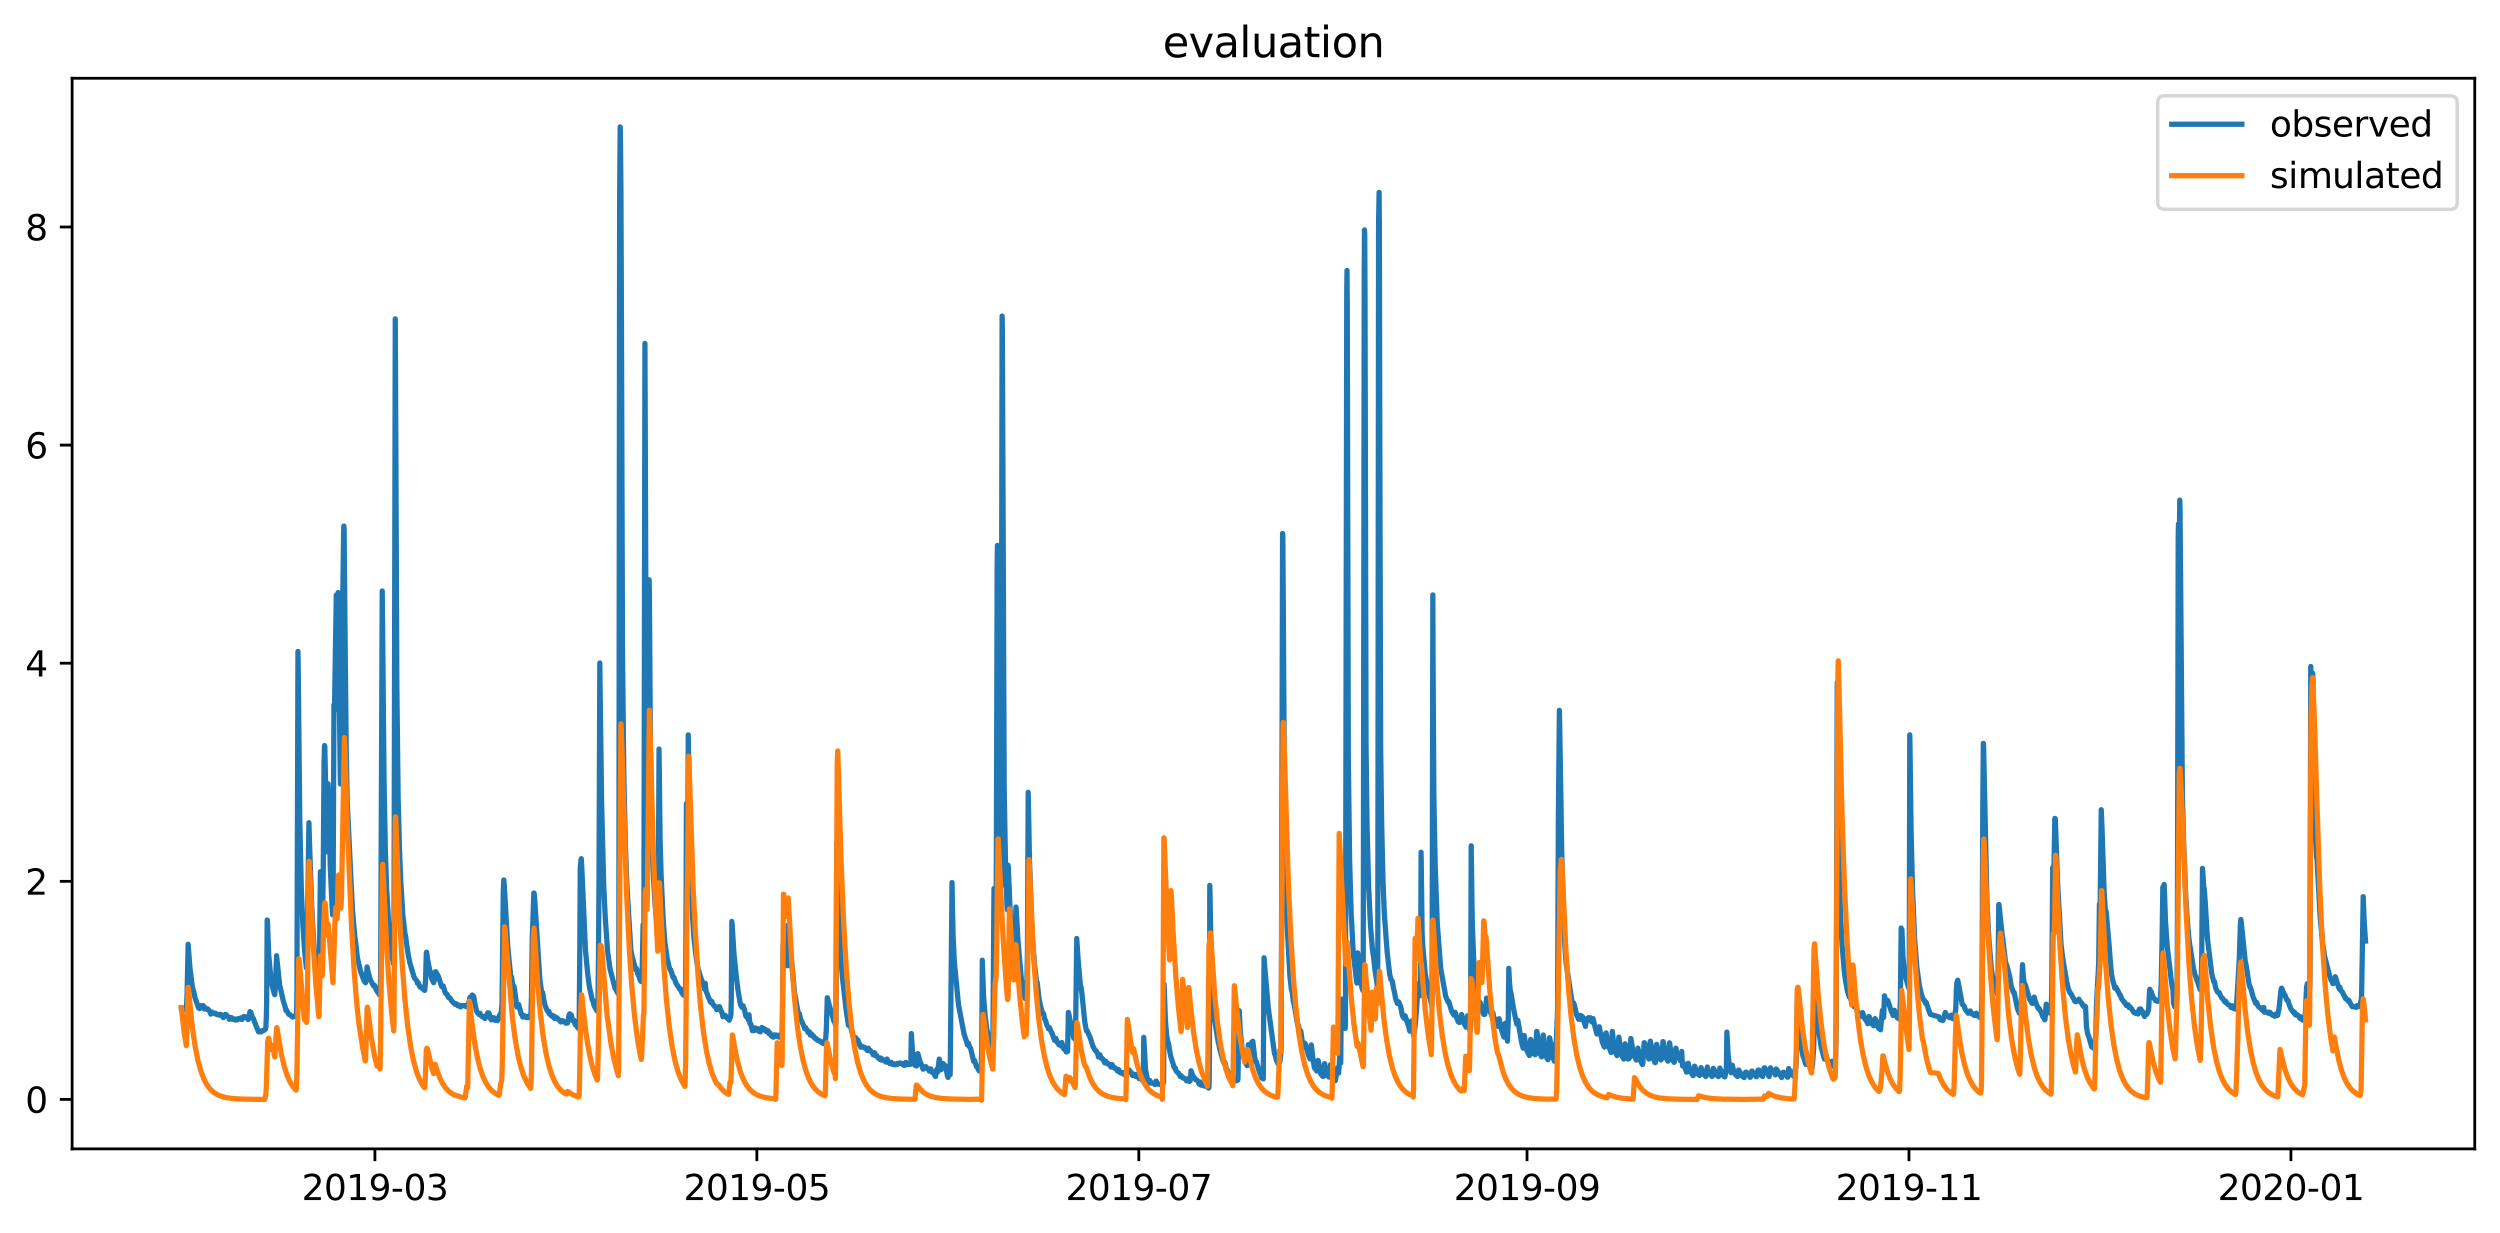 <?xml version="1.0" encoding="utf-8" standalone="no"?>
<!DOCTYPE svg PUBLIC "-//W3C//DTD SVG 1.1//EN"
  "http://www.w3.org/Graphics/SVG/1.1/DTD/svg11.dtd">
<svg xmlns:xlink="http://www.w3.org/1999/xlink" width="712.773pt" height="351.436pt" viewBox="0 0 712.773 351.436" xmlns="http://www.w3.org/2000/svg" version="1.1">
 <defs>
  <style type="text/css">*{stroke-linejoin: round; stroke-linecap: butt}</style>
 </defs>
 <g id="figure_1">
  <g id="patch_1">
   <path d="M 0 351.436 
L 712.773 351.436 
L 712.773 0 
L 0 0 
z
" style="fill: #ffffff"/>
  </g>
  <g id="axes_1">
   <g id="patch_2">
    <path d="M 20.562 327.558 
L 705.572 327.558 
L 705.572 22.318 
L 20.562 22.318 
z
" style="fill: #ffffff"/>
   </g>
   <g id="matplotlib.axis_1">
    <g id="xtick_1">
     <g id="line2d_1">
      <defs>
       <path id="md266dfa36f" d="M 0 0 
L 0 3.5 
" style="stroke: #000000; stroke-width: 0.8"/>
      </defs>
      <g>
       <use xlink:href="#md266dfa36f" x="106.892" y="327.558" style="stroke: #000000; stroke-width: 0.8"/>
      </g>
     </g>
     <g id="text_1">
      <!-- 2019-03 -->
      <g transform="translate(86 342.157) scale(0.1 -0.1)">
       <defs>
        <path id="DejaVuSans-32" d="M 1228 531 
L 3431 531 
L 3431 0 
L 469 0 
L 469 531 
Q 828 903 1448 1529 
Q 2069 2156 2228 2338 
Q 2531 2678 2651 2914 
Q 2772 3150 2772 3378 
Q 2772 3750 2511 3984 
Q 2250 4219 1831 4219 
Q 1534 4219 1204 4116 
Q 875 4013 500 3803 
L 500 4441 
Q 881 4594 1212 4672 
Q 1544 4750 1819 4750 
Q 2544 4750 2975 4387 
Q 3406 4025 3406 3419 
Q 3406 3131 3298 2873 
Q 3191 2616 2906 2266 
Q 2828 2175 2409 1742 
Q 1991 1309 1228 531 
z
" transform="scale(0.016)"/>
        <path id="DejaVuSans-30" d="M 2034 4250 
Q 1547 4250 1301 3770 
Q 1056 3291 1056 2328 
Q 1056 1369 1301 889 
Q 1547 409 2034 409 
Q 2525 409 2770 889 
Q 3016 1369 3016 2328 
Q 3016 3291 2770 3770 
Q 2525 4250 2034 4250 
z
M 2034 4750 
Q 2819 4750 3233 4129 
Q 3647 3509 3647 2328 
Q 3647 1150 3233 529 
Q 2819 -91 2034 -91 
Q 1250 -91 836 529 
Q 422 1150 422 2328 
Q 422 3509 836 4129 
Q 1250 4750 2034 4750 
z
" transform="scale(0.016)"/>
        <path id="DejaVuSans-31" d="M 794 531 
L 1825 531 
L 1825 4091 
L 703 3866 
L 703 4441 
L 1819 4666 
L 2450 4666 
L 2450 531 
L 3481 531 
L 3481 0 
L 794 0 
L 794 531 
z
" transform="scale(0.016)"/>
        <path id="DejaVuSans-39" d="M 703 97 
L 703 672 
Q 941 559 1184 500 
Q 1428 441 1663 441 
Q 2288 441 2617 861 
Q 2947 1281 2994 2138 
Q 2813 1869 2534 1725 
Q 2256 1581 1919 1581 
Q 1219 1581 811 2004 
Q 403 2428 403 3163 
Q 403 3881 828 4315 
Q 1253 4750 1959 4750 
Q 2769 4750 3195 4129 
Q 3622 3509 3622 2328 
Q 3622 1225 3098 567 
Q 2575 -91 1691 -91 
Q 1453 -91 1209 -44 
Q 966 3 703 97 
z
M 1959 2075 
Q 2384 2075 2632 2365 
Q 2881 2656 2881 3163 
Q 2881 3666 2632 3958 
Q 2384 4250 1959 4250 
Q 1534 4250 1286 3958 
Q 1038 3666 1038 3163 
Q 1038 2656 1286 2365 
Q 1534 2075 1959 2075 
z
" transform="scale(0.016)"/>
        <path id="DejaVuSans-2d" d="M 313 2009 
L 1997 2009 
L 1997 1497 
L 313 1497 
L 313 2009 
z
" transform="scale(0.016)"/>
        <path id="DejaVuSans-33" d="M 2597 2516 
Q 3050 2419 3304 2112 
Q 3559 1806 3559 1356 
Q 3559 666 3084 287 
Q 2609 -91 1734 -91 
Q 1441 -91 1130 -33 
Q 819 25 488 141 
L 488 750 
Q 750 597 1062 519 
Q 1375 441 1716 441 
Q 2309 441 2620 675 
Q 2931 909 2931 1356 
Q 2931 1769 2642 2001 
Q 2353 2234 1838 2234 
L 1294 2234 
L 1294 2753 
L 1863 2753 
Q 2328 2753 2575 2939 
Q 2822 3125 2822 3475 
Q 2822 3834 2567 4026 
Q 2313 4219 1838 4219 
Q 1578 4219 1281 4162 
Q 984 4106 628 3988 
L 628 4550 
Q 988 4650 1302 4700 
Q 1616 4750 1894 4750 
Q 2613 4750 3031 4423 
Q 3450 4097 3450 3541 
Q 3450 3153 3228 2886 
Q 3006 2619 2597 2516 
z
" transform="scale(0.016)"/>
       </defs>
       <use xlink:href="#DejaVuSans-32"/>
       <use xlink:href="#DejaVuSans-30" x="63.623"/>
       <use xlink:href="#DejaVuSans-31" x="127.246"/>
       <use xlink:href="#DejaVuSans-39" x="190.869"/>
       <use xlink:href="#DejaVuSans-2d" x="254.492"/>
       <use xlink:href="#DejaVuSans-30" x="290.576"/>
       <use xlink:href="#DejaVuSans-33" x="354.199"/>
      </g>
     </g>
    </g>
    <g id="xtick_2">
     <g id="line2d_2">
      <g>
       <use xlink:href="#md266dfa36f" x="215.789" y="327.558" style="stroke: #000000; stroke-width: 0.8"/>
      </g>
     </g>
     <g id="text_2">
      <!-- 2019-05 -->
      <g transform="translate(194.897 342.157) scale(0.1 -0.1)">
       <defs>
        <path id="DejaVuSans-35" d="M 691 4666 
L 3169 4666 
L 3169 4134 
L 1269 4134 
L 1269 2991 
Q 1406 3038 1543 3061 
Q 1681 3084 1819 3084 
Q 2600 3084 3056 2656 
Q 3513 2228 3513 1497 
Q 3513 744 3044 326 
Q 2575 -91 1722 -91 
Q 1428 -91 1123 -41 
Q 819 9 494 109 
L 494 744 
Q 775 591 1075 516 
Q 1375 441 1709 441 
Q 2250 441 2565 725 
Q 2881 1009 2881 1497 
Q 2881 1984 2565 2268 
Q 2250 2553 1709 2553 
Q 1456 2553 1204 2497 
Q 953 2441 691 2322 
L 691 4666 
z
" transform="scale(0.016)"/>
       </defs>
       <use xlink:href="#DejaVuSans-32"/>
       <use xlink:href="#DejaVuSans-30" x="63.623"/>
       <use xlink:href="#DejaVuSans-31" x="127.246"/>
       <use xlink:href="#DejaVuSans-39" x="190.869"/>
       <use xlink:href="#DejaVuSans-2d" x="254.492"/>
       <use xlink:href="#DejaVuSans-30" x="290.576"/>
       <use xlink:href="#DejaVuSans-35" x="354.199"/>
      </g>
     </g>
    </g>
    <g id="xtick_3">
     <g id="line2d_3">
      <g>
       <use xlink:href="#md266dfa36f" x="324.686" y="327.558" style="stroke: #000000; stroke-width: 0.8"/>
      </g>
     </g>
     <g id="text_3">
      <!-- 2019-07 -->
      <g transform="translate(303.794 342.157) scale(0.1 -0.1)">
       <defs>
        <path id="DejaVuSans-37" d="M 525 4666 
L 3525 4666 
L 3525 4397 
L 1831 0 
L 1172 0 
L 2766 4134 
L 525 4134 
L 525 4666 
z
" transform="scale(0.016)"/>
       </defs>
       <use xlink:href="#DejaVuSans-32"/>
       <use xlink:href="#DejaVuSans-30" x="63.623"/>
       <use xlink:href="#DejaVuSans-31" x="127.246"/>
       <use xlink:href="#DejaVuSans-39" x="190.869"/>
       <use xlink:href="#DejaVuSans-2d" x="254.492"/>
       <use xlink:href="#DejaVuSans-30" x="290.576"/>
       <use xlink:href="#DejaVuSans-37" x="354.199"/>
      </g>
     </g>
    </g>
    <g id="xtick_4">
     <g id="line2d_4">
      <g>
       <use xlink:href="#md266dfa36f" x="435.368" y="327.558" style="stroke: #000000; stroke-width: 0.8"/>
      </g>
     </g>
     <g id="text_4">
      <!-- 2019-09 -->
      <g transform="translate(414.477 342.157) scale(0.1 -0.1)">
       <use xlink:href="#DejaVuSans-32"/>
       <use xlink:href="#DejaVuSans-30" x="63.623"/>
       <use xlink:href="#DejaVuSans-31" x="127.246"/>
       <use xlink:href="#DejaVuSans-39" x="190.869"/>
       <use xlink:href="#DejaVuSans-2d" x="254.492"/>
       <use xlink:href="#DejaVuSans-30" x="290.576"/>
       <use xlink:href="#DejaVuSans-39" x="354.199"/>
      </g>
     </g>
    </g>
    <g id="xtick_5">
     <g id="line2d_5">
      <g>
       <use xlink:href="#md266dfa36f" x="544.265" y="327.558" style="stroke: #000000; stroke-width: 0.8"/>
      </g>
     </g>
     <g id="text_5">
      <!-- 2019-11 -->
      <g transform="translate(523.374 342.157) scale(0.1 -0.1)">
       <use xlink:href="#DejaVuSans-32"/>
       <use xlink:href="#DejaVuSans-30" x="63.623"/>
       <use xlink:href="#DejaVuSans-31" x="127.246"/>
       <use xlink:href="#DejaVuSans-39" x="190.869"/>
       <use xlink:href="#DejaVuSans-2d" x="254.492"/>
       <use xlink:href="#DejaVuSans-31" x="290.576"/>
       <use xlink:href="#DejaVuSans-31" x="354.199"/>
      </g>
     </g>
    </g>
    <g id="xtick_6">
     <g id="line2d_6">
      <g>
       <use xlink:href="#md266dfa36f" x="653.162" y="327.558" style="stroke: #000000; stroke-width: 0.8"/>
      </g>
     </g>
     <g id="text_6">
      <!-- 2020-01 -->
      <g transform="translate(632.271 342.157) scale(0.1 -0.1)">
       <use xlink:href="#DejaVuSans-32"/>
       <use xlink:href="#DejaVuSans-30" x="63.623"/>
       <use xlink:href="#DejaVuSans-32" x="127.246"/>
       <use xlink:href="#DejaVuSans-30" x="190.869"/>
       <use xlink:href="#DejaVuSans-2d" x="254.492"/>
       <use xlink:href="#DejaVuSans-30" x="290.576"/>
       <use xlink:href="#DejaVuSans-31" x="354.199"/>
      </g>
     </g>
    </g>
   </g>
   <g id="matplotlib.axis_2">
    <g id="ytick_1">
     <g id="line2d_7">
      <defs>
       <path id="m0414ce3223" d="M 0 0 
L -3.5 0 
" style="stroke: #000000; stroke-width: 0.8"/>
      </defs>
      <g>
       <use xlink:href="#m0414ce3223" x="20.562" y="313.454" style="stroke: #000000; stroke-width: 0.8"/>
      </g>
     </g>
     <g id="text_7">
      <!-- 0 -->
      <g transform="translate(7.2 317.254) scale(0.1 -0.1)">
       <use xlink:href="#DejaVuSans-30"/>
      </g>
     </g>
    </g>
    <g id="ytick_2">
     <g id="line2d_8">
      <g>
       <use xlink:href="#m0414ce3223" x="20.562" y="251.271" style="stroke: #000000; stroke-width: 0.8"/>
      </g>
     </g>
     <g id="text_8">
      <!-- 2 -->
      <g transform="translate(7.2 255.07) scale(0.1 -0.1)">
       <use xlink:href="#DejaVuSans-32"/>
      </g>
     </g>
    </g>
    <g id="ytick_3">
     <g id="line2d_9">
      <g>
       <use xlink:href="#m0414ce3223" x="20.562" y="189.087" style="stroke: #000000; stroke-width: 0.8"/>
      </g>
     </g>
     <g id="text_9">
      <!-- 4 -->
      <g transform="translate(7.2 192.886) scale(0.1 -0.1)">
       <defs>
        <path id="DejaVuSans-34" d="M 2419 4116 
L 825 1625 
L 2419 1625 
L 2419 4116 
z
M 2253 4666 
L 3047 4666 
L 3047 1625 
L 3713 1625 
L 3713 1100 
L 3047 1100 
L 3047 0 
L 2419 0 
L 2419 1100 
L 313 1100 
L 313 1709 
L 2253 4666 
z
" transform="scale(0.016)"/>
       </defs>
       <use xlink:href="#DejaVuSans-34"/>
      </g>
     </g>
    </g>
    <g id="ytick_4">
     <g id="line2d_10">
      <g>
       <use xlink:href="#m0414ce3223" x="20.562" y="126.903" style="stroke: #000000; stroke-width: 0.8"/>
      </g>
     </g>
     <g id="text_10">
      <!-- 6 -->
      <g transform="translate(7.2 130.702) scale(0.1 -0.1)">
       <defs>
        <path id="DejaVuSans-36" d="M 2113 2584 
Q 1688 2584 1439 2293 
Q 1191 2003 1191 1497 
Q 1191 994 1439 701 
Q 1688 409 2113 409 
Q 2538 409 2786 701 
Q 3034 994 3034 1497 
Q 3034 2003 2786 2293 
Q 2538 2584 2113 2584 
z
M 3366 4563 
L 3366 3988 
Q 3128 4100 2886 4159 
Q 2644 4219 2406 4219 
Q 1781 4219 1451 3797 
Q 1122 3375 1075 2522 
Q 1259 2794 1537 2939 
Q 1816 3084 2150 3084 
Q 2853 3084 3261 2657 
Q 3669 2231 3669 1497 
Q 3669 778 3244 343 
Q 2819 -91 2113 -91 
Q 1303 -91 875 529 
Q 447 1150 447 2328 
Q 447 3434 972 4092 
Q 1497 4750 2381 4750 
Q 2619 4750 2861 4703 
Q 3103 4656 3366 4563 
z
" transform="scale(0.016)"/>
       </defs>
       <use xlink:href="#DejaVuSans-36"/>
      </g>
     </g>
    </g>
    <g id="ytick_5">
     <g id="line2d_11">
      <g>
       <use xlink:href="#m0414ce3223" x="20.562" y="64.719" style="stroke: #000000; stroke-width: 0.8"/>
      </g>
     </g>
     <g id="text_11">
      <!-- 8 -->
      <g transform="translate(7.2 68.519) scale(0.1 -0.1)">
       <defs>
        <path id="DejaVuSans-38" d="M 2034 2216 
Q 1584 2216 1326 1975 
Q 1069 1734 1069 1313 
Q 1069 891 1326 650 
Q 1584 409 2034 409 
Q 2484 409 2743 651 
Q 3003 894 3003 1313 
Q 3003 1734 2745 1975 
Q 2488 2216 2034 2216 
z
M 1403 2484 
Q 997 2584 770 2862 
Q 544 3141 544 3541 
Q 544 4100 942 4425 
Q 1341 4750 2034 4750 
Q 2731 4750 3128 4425 
Q 3525 4100 3525 3541 
Q 3525 3141 3298 2862 
Q 3072 2584 2669 2484 
Q 3125 2378 3379 2068 
Q 3634 1759 3634 1313 
Q 3634 634 3220 271 
Q 2806 -91 2034 -91 
Q 1263 -91 848 271 
Q 434 634 434 1313 
Q 434 1759 690 2068 
Q 947 2378 1403 2484 
z
M 1172 3481 
Q 1172 3119 1398 2916 
Q 1625 2713 2034 2713 
Q 2441 2713 2670 2916 
Q 2900 3119 2900 3481 
Q 2900 3844 2670 4047 
Q 2441 4250 2034 4250 
Q 1625 4250 1398 4047 
Q 1172 3844 1172 3481 
z
" transform="scale(0.016)"/>
       </defs>
       <use xlink:href="#DejaVuSans-38"/>
      </g>
     </g>
    </g>
   </g>
   <g id="line2d_12">
    <path d="M 51.699 287.337 
L 52.071 287.337 
L 52.294 287.648 
L 52.518 287.648 
L 52.592 287.804 
L 52.666 287.726 
L 52.741 287.726 
L 52.889 287.959 
L 53.038 287.726 
L 53.187 286.793 
L 53.336 283.373 
L 53.633 269.226 
L 54.154 275.911 
L 54.823 281.274 
L 55.27 282.907 
L 55.567 284.384 
L 56.609 287.337 
L 56.832 287.415 
L 56.906 287.571 
L 57.278 286.715 
L 57.799 286.793 
L 57.873 287.026 
L 57.948 286.715 
L 58.245 287.648 
L 58.394 287.648 
L 58.543 287.337 
L 58.691 287.648 
L 58.989 287.648 
L 59.063 287.804 
L 59.212 287.648 
L 59.51 288.037 
L 59.584 288.037 
L 59.807 288.426 
L 59.881 288.426 
L 60.105 289.125 
L 60.328 288.503 
L 60.402 288.659 
L 60.551 288.892 
L 60.7 288.814 
L 60.848 288.892 
L 61.072 288.814 
L 61.295 288.892 
L 61.444 288.892 
L 61.592 289.125 
L 61.815 289.281 
L 61.964 289.203 
L 62.187 289.281 
L 62.485 289.358 
L 62.559 289.436 
L 62.708 289.203 
L 62.782 289.358 
L 62.857 289.281 
L 62.931 289.203 
L 63.154 289.514 
L 63.377 289.591 
L 63.601 290.058 
L 63.675 290.136 
L 63.898 289.514 
L 64.27 289.203 
L 64.493 289.514 
L 64.568 289.358 
L 64.865 289.825 
L 65.163 289.902 
L 65.386 290.602 
L 65.46 290.447 
L 65.683 290.136 
L 65.981 290.136 
L 66.204 290.602 
L 66.502 290.447 
L 66.948 290.524 
L 67.097 290.835 
L 67.171 290.757 
L 67.692 290.757 
L 67.84 290.447 
L 68.584 290.369 
L 68.659 290.213 
L 68.807 290.602 
L 68.882 290.524 
L 68.956 290.68 
L 69.179 290.213 
L 69.254 290.136 
L 69.328 290.291 
L 69.477 289.825 
L 69.998 289.902 
L 70.146 290.136 
L 70.37 290.136 
L 70.593 290.447 
L 70.667 290.447 
L 70.741 290.68 
L 70.816 290.602 
L 70.89 290.447 
L 71.262 288.426 
L 71.411 288.892 
L 71.485 288.581 
L 71.932 289.98 
L 72.08 290.369 
L 72.155 290.291 
L 72.229 290.369 
L 72.452 290.991 
L 73.122 292.778 
L 73.717 294.178 
L 73.866 294.1 
L 73.94 293.944 
L 74.014 294.022 
L 74.163 294.178 
L 74.535 294.178 
L 74.684 293.867 
L 75.204 293.789 
L 75.428 293.556 
L 75.651 293.478 
L 75.799 292.934 
L 75.948 289.591 
L 76.023 285.783 
L 76.171 262.308 
L 76.246 262.386 
L 76.618 272.258 
L 77.138 278.01 
L 77.585 281.041 
L 78.254 283.451 
L 78.329 283.606 
L 78.477 281.819 
L 78.849 272.491 
L 79.742 280.886 
L 80.039 282.129 
L 80.709 285.161 
L 81.304 287.104 
L 81.527 288.115 
L 81.601 287.881 
L 81.676 287.959 
L 82.345 289.203 
L 82.643 289.281 
L 83.387 289.98 
L 83.684 289.825 
L 84.354 289.825 
L 84.502 288.814 
L 84.577 287.726 
L 84.651 283.684 
L 84.949 185.745 
L 85.023 190.486 
L 85.469 233.782 
L 85.916 253.758 
L 86.362 263.941 
L 86.808 270.703 
L 87.329 275.756 
L 87.403 275.989 
L 87.478 275.678 
L 87.552 274.046 
L 87.924 244.431 
L 88.073 234.559 
L 88.296 241.788 
L 88.891 258.733 
L 89.709 273.113 
L 90.23 277.854 
L 90.825 281.119 
L 90.899 280.575 
L 91.048 275.756 
L 91.346 248.55 
L 91.866 260.054 
L 91.941 260.521 
L 92.015 259.121 
L 92.164 247.384 
L 92.387 217.225 
L 92.536 212.561 
L 92.61 212.95 
L 92.833 223.444 
L 93.28 242.876 
L 93.503 223.444 
L 93.577 224.299 
L 94.172 247.384 
L 94.693 258.888 
L 94.842 260.831 
L 94.916 260.132 
L 94.99 253.136 
L 95.214 200.902 
L 95.362 202.612 
L 95.66 183.18 
L 95.883 169.655 
L 95.957 172.22 
L 96.106 179.837 
L 96.18 179.371 
L 96.404 168.955 
L 96.627 189.476 
L 96.999 220.568 
L 97.073 223.521 
L 97.147 222.899 
L 97.668 173.93 
L 97.966 151.854 
L 98.04 149.989 
L 98.114 150.922 
L 98.338 176.184 
L 98.71 213.65 
L 99.007 228.807 
L 100.495 259.51 
L 101.164 267.05 
L 101.387 268.604 
L 101.908 273.113 
L 102.206 274.356 
L 102.801 276.922 
L 103.098 277.699 
L 103.768 279.564 
L 103.842 279.564 
L 104.065 280.031 
L 104.214 280.186 
L 104.363 279.642 
L 104.437 278.943 
L 104.66 275.678 
L 104.958 277.155 
L 105.553 279.253 
L 106.52 281.119 
L 106.669 280.963 
L 106.743 281.119 
L 106.817 280.963 
L 107.189 281.974 
L 107.412 282.44 
L 107.636 282.829 
L 107.784 282.984 
L 107.859 282.984 
L 108.156 283.606 
L 108.305 283.684 
L 108.379 283.218 
L 108.454 281.896 
L 108.528 276.922 
L 108.974 168.489 
L 109.123 182.946 
L 109.495 222.666 
L 109.867 242.41 
L 110.239 253.369 
L 110.908 264.796 
L 111.429 270.315 
L 112.098 274.434 
L 112.173 274.745 
L 112.247 274.59 
L 112.322 269.382 
L 112.694 90.914 
L 112.842 122.861 
L 113.14 195.228 
L 113.512 227.485 
L 113.884 241.632 
L 114.256 251.115 
L 114.851 260.831 
L 115.446 266.039 
L 115.669 267.05 
L 115.818 268.294 
L 116.413 272.413 
L 116.859 274.512 
L 117.975 278.321 
L 118.198 278.865 
L 118.867 279.72 
L 119.016 280.342 
L 119.091 280.264 
L 119.165 280.108 
L 119.537 280.963 
L 119.686 281.119 
L 119.76 281.43 
L 119.834 281.274 
L 121.024 282.363 
L 121.099 282.363 
L 121.322 279.564 
L 121.545 271.791 
L 121.62 271.48 
L 121.917 273.579 
L 122.512 276.611 
L 123.033 278.943 
L 123.107 278.943 
L 123.33 279.564 
L 123.405 279.642 
L 123.628 280.186 
L 123.851 279.331 
L 124.074 277.077 
L 124.149 277.31 
L 124.223 277.232 
L 124.297 277.077 
L 124.595 277.854 
L 124.669 277.777 
L 124.967 278.398 
L 125.041 278.476 
L 125.636 280.497 
L 126.008 281.352 
L 126.157 281.274 
L 126.306 281.119 
L 126.38 281.119 
L 126.975 283.14 
L 127.124 283.295 
L 127.347 283.373 
L 127.496 283.606 
L 127.645 283.917 
L 127.942 284.461 
L 128.017 284.384 
L 128.091 284.539 
L 128.165 284.461 
L 128.24 284.461 
L 128.835 285.472 
L 129.727 286.327 
L 129.802 286.094 
L 129.95 286.327 
L 130.025 286.171 
L 130.174 286.405 
L 130.322 286.405 
L 130.471 286.715 
L 130.62 286.482 
L 130.694 286.638 
L 130.769 286.56 
L 131.289 287.104 
L 131.587 286.715 
L 132.777 286.715 
L 132.851 286.949 
L 132.926 286.793 
L 133 286.949 
L 133.075 286.871 
L 133.223 286.715 
L 133.372 286.327 
L 133.446 286.405 
L 133.818 285.472 
L 133.967 284.384 
L 134.265 284.85 
L 134.339 284.85 
L 134.413 284.695 
L 134.637 283.684 
L 134.86 283.995 
L 134.934 283.917 
L 135.009 283.995 
L 135.083 284.15 
L 135.38 286.171 
L 135.901 288.348 
L 136.273 288.892 
L 136.347 288.892 
L 136.496 289.203 
L 136.719 289.203 
L 136.868 288.892 
L 137.091 289.514 
L 137.24 289.591 
L 137.538 289.902 
L 137.612 289.825 
L 137.984 289.825 
L 138.207 290.369 
L 138.281 290.213 
L 138.356 290.291 
L 138.579 289.902 
L 138.876 289.125 
L 138.951 289.203 
L 139.1 288.736 
L 139.174 288.814 
L 139.248 288.892 
L 139.323 288.814 
L 139.397 288.814 
L 139.918 290.602 
L 140.067 290.757 
L 140.29 290.757 
L 140.513 290.136 
L 140.959 290.213 
L 141.182 290.913 
L 141.257 290.757 
L 141.331 290.835 
L 141.48 290.68 
L 141.554 290.757 
L 141.629 290.757 
L 141.852 290.991 
L 142.224 290.291 
L 142.372 289.514 
L 142.521 289.436 
L 142.744 288.892 
L 142.819 289.125 
L 142.893 288.97 
L 143.116 286.249 
L 143.265 274.279 
L 143.488 253.914 
L 143.637 250.882 
L 143.786 252.592 
L 144.306 261.687 
L 144.753 269.693 
L 145.571 277.932 
L 145.868 278.709 
L 146.24 281.197 
L 146.389 281.43 
L 146.464 281.43 
L 146.538 281.197 
L 146.761 282.518 
L 147.356 287.104 
L 147.505 286.793 
L 147.579 286.405 
L 147.654 286.482 
L 147.728 286.638 
L 147.877 286.405 
L 148.621 289.203 
L 148.769 289.203 
L 149.067 289.98 
L 149.141 289.98 
L 149.364 289.514 
L 149.662 289.902 
L 149.885 289.825 
L 149.96 289.825 
L 150.108 290.136 
L 150.183 289.98 
L 150.257 290.058 
L 150.406 289.825 
L 150.48 289.98 
L 150.629 290.136 
L 151.298 289.281 
L 151.373 288.892 
L 151.522 284.306 
L 151.745 267.749 
L 152.191 254.613 
L 152.265 254.613 
L 152.414 255.779 
L 153.902 279.098 
L 154.348 282.363 
L 154.571 283.218 
L 154.72 282.984 
L 155.018 284.928 
L 155.39 286.638 
L 155.91 287.959 
L 156.357 288.659 
L 156.505 288.348 
L 156.728 289.203 
L 156.803 289.125 
L 157.472 289.825 
L 157.547 289.747 
L 157.621 289.514 
L 157.844 290.058 
L 158.067 290.291 
L 158.142 290.369 
L 158.29 289.902 
L 158.588 290.291 
L 158.662 290.136 
L 158.737 290.213 
L 158.886 290.291 
L 159.109 290.524 
L 159.927 291.379 
L 160.15 290.991 
L 160.373 291.068 
L 160.522 291.068 
L 160.745 291.302 
L 160.968 291.379 
L 161.117 291.379 
L 161.266 291.69 
L 161.786 291.69 
L 161.861 291.535 
L 162.233 289.436 
L 162.456 289.047 
L 162.605 289.203 
L 162.753 289.281 
L 162.902 289.436 
L 163.274 290.991 
L 163.349 290.835 
L 163.646 290.913 
L 164.018 292.157 
L 164.092 292.001 
L 164.167 292.079 
L 164.687 292.934 
L 164.911 293.167 
L 165.059 292.157 
L 165.134 290.369 
L 165.283 273.657 
L 165.431 247.384 
L 165.654 245.208 
L 165.729 244.819 
L 165.878 247.384 
L 166.919 270.859 
L 167.588 277.932 
L 168.035 281.274 
L 168.853 285.083 
L 169.002 285.161 
L 169.374 286.715 
L 170.043 287.959 
L 170.117 287.959 
L 170.266 288.27 
L 170.415 286.871 
L 170.489 285.161 
L 170.638 272.18 
L 170.787 248.783 
L 171.01 189.009 
L 171.159 201.291 
L 171.531 229.196 
L 172.126 252.359 
L 172.572 261.764 
L 173.242 271.325 
L 173.911 276.222 
L 175.324 281.663 
L 176.217 283.295 
L 176.291 283.295 
L 176.366 281.741 
L 176.44 268.216 
L 176.663 55.858 
L 176.812 36.193 
L 176.886 37.436 
L 177.035 54.848 
L 177.184 92.08 
L 177.481 185.978 
L 177.853 220.49 
L 178.3 240.7 
L 178.746 252.592 
L 179.862 270.859 
L 180.159 272.413 
L 180.977 275.445 
L 181.052 275.6 
L 181.201 276.455 
L 181.275 275.989 
L 181.349 276.041 
L 181.498 276.222 
L 181.796 277.543 
L 182.391 278.943 
L 182.539 279.564 
L 182.688 279.564 
L 182.763 279.798 
L 182.837 279.642 
L 182.911 279.875 
L 183.06 277.932 
L 183.358 263.63 
L 183.432 264.563 
L 183.506 265.884 
L 183.581 263.241 
L 183.878 97.91 
L 184.027 138.796 
L 184.25 201.757 
L 184.548 219.712 
L 184.697 227.952 
L 184.771 227.408 
L 184.92 215.671 
L 185.068 165.302 
L 185.143 168.566 
L 185.44 212.95 
L 185.812 236.347 
L 186.184 248.084 
L 186.779 258.111 
L 187.226 262.464 
L 187.523 264.407 
L 187.597 260.365 
L 187.821 228.885 
L 187.895 213.572 
L 187.969 219.168 
L 188.193 238.989 
L 188.49 249.483 
L 189.085 262.308 
L 189.531 268.371 
L 190.275 273.657 
L 190.424 274.046 
L 190.796 275.756 
L 191.093 276.533 
L 191.242 276.533 
L 191.912 278.709 
L 191.986 278.632 
L 192.135 278.632 
L 192.358 279.253 
L 192.73 280.342 
L 193.102 280.963 
L 193.176 280.963 
L 193.771 281.974 
L 193.994 281.896 
L 194.366 282.984 
L 194.441 282.984 
L 194.738 283.606 
L 195.036 283.684 
L 195.185 283.917 
L 195.333 283.684 
L 195.408 283.373 
L 195.482 281.352 
L 195.556 269.149 
L 195.705 229.118 
L 195.928 241.477 
L 196.003 243.031 
L 196.077 240.777 
L 196.226 209.53 
L 196.97 250.105 
L 197.416 260.754 
L 197.862 267.594 
L 198.457 272.724 
L 199.052 276.455 
L 199.201 276.688 
L 199.499 277.777 
L 200.912 282.052 
L 200.986 282.052 
L 201.061 280.342 
L 201.284 282.518 
L 201.656 283.451 
L 202.028 284.539 
L 202.102 284.539 
L 202.474 285.55 
L 202.623 285.783 
L 202.697 285.783 
L 202.846 285.472 
L 202.92 285.472 
L 202.995 285.627 
L 203.144 286.094 
L 203.441 286.56 
L 203.59 286.715 
L 203.664 286.715 
L 203.739 286.949 
L 203.813 286.871 
L 204.259 287.493 
L 204.334 287.881 
L 204.706 287.13 
L 204.854 287.648 
L 205.078 287 
L 205.152 287.026 
L 205.524 288.166 
L 205.821 288.581 
L 206.119 289.876 
L 206.193 289.825 
L 206.268 289.825 
L 206.416 289.514 
L 206.714 289.514 
L 206.788 289.514 
L 207.16 290.136 
L 207.309 290.136 
L 207.458 290.421 
L 207.83 290.55 
L 207.904 290.887 
L 208.35 289.669 
L 208.425 288.374 
L 208.499 284.85 
L 208.648 262.697 
L 208.722 263.241 
L 209.243 271.791 
L 209.987 278.994 
L 210.508 282.933 
L 211.103 286.405 
L 211.4 286.975 
L 211.474 286.871 
L 211.549 287.208 
L 211.623 287.104 
L 211.772 286.975 
L 211.846 286.715 
L 212.144 287.726 
L 212.218 287.622 
L 212.441 288.788 
L 212.665 289.747 
L 212.739 289.514 
L 212.813 289.617 
L 212.962 290.11 
L 213.111 289.825 
L 213.185 289.928 
L 213.408 290.809 
L 213.483 290.654 
L 213.557 289.332 
L 213.78 291.69 
L 213.929 292.001 
L 214.078 292.001 
L 214.301 292.856 
L 214.524 293.867 
L 214.673 293.556 
L 214.747 293.556 
L 214.822 293.271 
L 215.045 293.841 
L 215.119 293.789 
L 215.268 293.374 
L 215.342 293.063 
L 215.417 293.141 
L 215.64 293.556 
L 215.789 293.323 
L 215.937 293.271 
L 216.235 293.97 
L 216.607 293.556 
L 216.756 294.203 
L 216.979 293.53 
L 217.202 292.934 
L 217.425 293.297 
L 217.648 293.245 
L 217.797 293.245 
L 218.02 293.633 
L 218.169 293.867 
L 218.243 293.711 
L 218.318 293.556 
L 218.615 294.152 
L 218.987 293.867 
L 219.21 294.644 
L 219.285 294.566 
L 219.508 294.488 
L 219.731 295.11 
L 219.88 295.11 
L 220.029 295.421 
L 220.326 295.447 
L 220.475 295.706 
L 220.772 295.033 
L 220.847 295.11 
L 220.996 295.421 
L 221.144 295.421 
L 221.367 295.11 
L 221.516 295.525 
L 221.739 295.421 
L 221.814 295.421 
L 221.963 295.162 
L 222.037 295.24 
L 222.111 295.706 
L 222.186 295.603 
L 222.409 295.421 
L 222.483 295.136 
L 222.558 295.214 
L 222.781 295.732 
L 222.855 295.732 
L 222.93 295.369 
L 223.004 294.126 
L 223.153 282.311 
L 223.301 269.563 
L 223.376 269.123 
L 223.673 272.75 
L 223.896 270.625 
L 223.971 270.781 
L 224.417 275.237 
L 224.492 275.341 
L 224.715 263.707 
L 224.789 264.174 
L 225.012 266.998 
L 225.235 269.252 
L 226.574 283.373 
L 227.541 288.633 
L 227.913 289.021 
L 228.211 290.447 
L 229.103 292.364 
L 229.326 292.96 
L 229.401 293.245 
L 229.475 293.167 
L 229.55 293.219 
L 229.698 292.986 
L 229.922 293.556 
L 230.145 293.659 
L 230.368 294.359 
L 230.442 294.307 
L 230.591 294.178 
L 230.814 294.229 
L 230.963 294.644 
L 231.037 295.11 
L 231.112 295.033 
L 231.186 295.058 
L 231.335 294.799 
L 231.409 294.877 
L 231.558 294.981 
L 231.707 295.421 
L 232.004 295.447 
L 232.302 296.043 
L 232.674 296.095 
L 232.897 296.458 
L 232.971 296.38 
L 233.194 296.665 
L 233.715 296.769 
L 233.864 296.976 
L 234.161 296.976 
L 234.31 297.287 
L 234.682 297.287 
L 234.756 297.546 
L 234.905 297.131 
L 235.203 297.287 
L 235.426 295.888 
L 235.575 293.737 
L 235.872 284.461 
L 236.318 286.145 
L 236.69 287.493 
L 236.839 287.933 
L 237.732 291.068 
L 238.104 291.742 
L 238.178 292.208 
L 238.252 292.105 
L 238.327 291.198 
L 238.401 280.134 
L 238.55 240.414 
L 239.74 273.294 
L 240.186 278.787 
L 240.484 281.248 
L 241.228 287.959 
L 241.897 292.338 
L 241.972 292.286 
L 242.195 291.69 
L 242.492 292.856 
L 242.567 292.934 
L 243.013 294.67 
L 243.236 295.421 
L 243.311 295.421 
L 243.459 295.758 
L 243.608 296.613 
L 243.682 296.613 
L 243.98 295.888 
L 244.054 296.017 
L 244.277 296.665 
L 244.426 296.665 
L 244.575 296.509 
L 244.947 297.831 
L 245.096 297.649 
L 245.244 298.012 
L 245.393 298.582 
L 245.84 298.349 
L 245.988 298.53 
L 246.286 298.53 
L 246.36 298.53 
L 246.583 298.841 
L 246.955 298.841 
L 247.253 299.515 
L 247.55 298.841 
L 247.625 298.919 
L 247.848 299.593 
L 247.997 299.463 
L 248.145 299.463 
L 248.294 299.774 
L 248.369 299.774 
L 248.666 300.085 
L 248.74 300.085 
L 248.964 300.759 
L 249.038 300.707 
L 249.187 300.396 
L 249.336 300.137 
L 249.707 301.018 
L 250.005 301.018 
L 250.377 301.64 
L 250.451 301.536 
L 250.823 302.028 
L 250.898 301.951 
L 250.972 301.665 
L 251.046 301.717 
L 251.121 301.64 
L 251.195 301.795 
L 251.344 302.261 
L 251.567 301.951 
L 251.79 302.287 
L 252.162 302.261 
L 252.385 302.339 
L 252.534 302.806 
L 252.906 301.951 
L 253.203 302.883 
L 253.501 302.961 
L 253.65 303.194 
L 253.947 303.142 
L 254.096 302.883 
L 254.319 303.272 
L 254.394 303.453 
L 254.542 303.194 
L 254.766 303.246 
L 254.914 303.557 
L 255.509 303.531 
L 255.807 303.194 
L 255.956 303.427 
L 256.253 303.194 
L 256.328 303.272 
L 256.551 303.039 
L 256.699 303.194 
L 257.071 303.194 
L 257.369 303.505 
L 257.443 303.479 
L 257.592 303.194 
L 257.666 303.194 
L 257.741 303.35 
L 257.815 303.79 
L 257.89 303.583 
L 258.038 303.272 
L 258.262 302.883 
L 258.485 303.505 
L 259.154 303.453 
L 259.303 303.194 
L 259.526 303.298 
L 259.6 303.453 
L 259.675 303.401 
L 259.824 294.67 
L 260.27 301.536 
L 260.567 302.883 
L 260.865 303.712 
L 261.088 303.816 
L 261.311 303.92 
L 261.386 303.661 
L 261.609 300.422 
L 261.683 300.396 
L 262.278 302.572 
L 262.576 303.22 
L 263.171 304.827 
L 263.32 304.749 
L 263.543 304.127 
L 263.617 304.153 
L 263.692 304.205 
L 263.766 304.438 
L 263.84 304.412 
L 263.989 304.127 
L 264.435 304.749 
L 264.807 304.749 
L 264.882 304.904 
L 264.956 305.345 
L 265.03 305.319 
L 265.179 305.189 
L 265.328 304.749 
L 265.402 304.775 
L 265.625 305.682 
L 265.923 305.656 
L 266.146 305.759 
L 266.518 306.614 
L 266.592 306.588 
L 266.741 306.925 
L 267.039 304.956 
L 267.188 305.137 
L 267.336 305.656 
L 267.783 301.951 
L 267.857 302.028 
L 268.006 302.987 
L 268.229 304.749 
L 268.303 304.982 
L 268.452 304.671 
L 268.526 304.723 
L 268.75 304.153 
L 268.898 303.22 
L 269.047 303.712 
L 269.121 303.661 
L 269.196 303.635 
L 269.345 303.79 
L 269.568 303.842 
L 270.163 306.925 
L 270.237 306.951 
L 270.312 307.184 
L 270.609 306.044 
L 270.684 306.07 
L 270.907 306.388 
L 271.427 251.633 
L 271.725 266.558 
L 272.097 274.331 
L 273.287 286.534 
L 274.849 294.748 
L 275.593 297.002 
L 275.816 297.909 
L 275.965 297.598 
L 276.039 297.39 
L 276.188 297.624 
L 276.411 298.479 
L 276.709 298.815 
L 277.601 302.572 
L 277.676 302.676 
L 277.75 302.287 
L 277.824 302.313 
L 278.419 304.127 
L 278.568 304.153 
L 279.163 305.342 
L 279.312 305.371 
L 279.535 305.06 
L 279.684 305.189 
L 279.758 304.179 
L 279.907 297.96 
L 280.056 273.761 
L 280.428 284.099 
L 280.874 289.54 
L 281.32 293.271 
L 282.51 298.608 
L 282.957 299.722 
L 283.106 293.711 
L 283.329 261.22 
L 283.403 253.318 
L 283.477 255.624 
L 283.701 264.537 
L 283.775 264.951 
L 283.849 264.666 
L 283.924 263.811 
L 283.998 258.292 
L 284.073 242.643 
L 284.296 161.156 
L 284.37 155.482 
L 284.444 159.291 
L 284.816 221.034 
L 285.188 246.115 
L 285.411 252.722 
L 285.709 90.111 
L 285.783 94.024 
L 286.304 224.584 
L 286.676 245.674 
L 287.122 258.707 
L 287.197 259.381 
L 287.345 251.659 
L 287.42 246.685 
L 287.494 247.488 
L 288.164 263.837 
L 288.387 266.972 
L 288.461 266.972 
L 288.759 269.796 
L 288.833 269.33 
L 288.982 267.154 
L 289.131 269.071 
L 289.205 268.734 
L 289.428 263.578 
L 289.502 263.189 
L 289.651 258.603 
L 289.726 259.173 
L 290.246 268.319 
L 291.213 279.228 
L 291.734 282.959 
L 292.032 284.176 
L 292.106 284.228 
L 292.329 284.72 
L 292.478 284.539 
L 292.627 283.762 
L 292.775 280.368 
L 292.924 271.455 
L 293.147 225.905 
L 293.519 244.923 
L 294.04 261.35 
L 294.486 269.667 
L 295.007 275.522 
L 295.528 279.875 
L 295.602 279.875 
L 295.676 280.005 
L 295.825 280.989 
L 296.123 283.969 
L 296.643 286.767 
L 297.015 288.011 
L 297.164 288.866 
L 297.313 289.047 
L 297.461 288.918 
L 297.61 289.332 
L 297.833 290.498 
L 297.982 290.757 
L 298.131 291.068 
L 298.428 292.208 
L 298.8 292.83 
L 298.875 293.245 
L 298.949 293.193 
L 299.024 293.348 
L 299.172 292.96 
L 299.247 293.037 
L 299.842 294.488 
L 299.991 294.592 
L 300.214 295.421 
L 300.288 295.447 
L 300.437 296.043 
L 300.511 296.043 
L 300.586 296.199 
L 300.66 296.613 
L 300.734 296.561 
L 300.809 296.613 
L 301.032 296.069 
L 301.404 297.183 
L 301.553 297.287 
L 301.776 297.287 
L 301.924 297.909 
L 302.148 297.598 
L 302.296 297.598 
L 302.594 298.194 
L 302.668 297.96 
L 302.743 297.235 
L 302.817 297.52 
L 303.189 298.919 
L 303.487 299.152 
L 303.561 299.152 
L 303.933 299.774 
L 304.007 299.93 
L 304.082 299.878 
L 304.23 299.748 
L 304.379 299.774 
L 304.602 288.633 
L 304.677 288.866 
L 304.9 290.006 
L 306.016 295.292 
L 306.164 296.017 
L 306.239 295.784 
L 306.313 295.732 
L 306.536 296.328 
L 306.685 291.975 
L 306.983 267.568 
L 307.057 268.604 
L 307.429 274.279 
L 308.024 280.782 
L 308.247 281.689 
L 308.47 283.295 
L 308.693 285.55 
L 309.288 291.405 
L 309.735 293.867 
L 309.883 293.815 
L 309.958 293.867 
L 310.627 295.421 
L 310.702 295.473 
L 311.669 298.53 
L 311.743 298.53 
L 312.264 299.515 
L 312.338 299.463 
L 312.561 299.774 
L 312.636 299.774 
L 313.082 300.81 
L 313.156 301.329 
L 313.231 301.199 
L 313.38 301.044 
L 313.528 300.707 
L 313.603 300.733 
L 313.9 301.64 
L 314.123 301.64 
L 314.272 301.925 
L 314.495 302.028 
L 315.016 303.039 
L 315.239 302.572 
L 315.313 302.624 
L 315.685 303.194 
L 315.76 303.298 
L 315.834 303.22 
L 315.909 303.194 
L 316.206 303.505 
L 316.429 303.505 
L 316.727 304.231 
L 316.801 304.205 
L 317.024 303.505 
L 317.099 303.583 
L 317.396 304.127 
L 317.471 304.153 
L 317.694 304.438 
L 317.842 304.438 
L 318.066 304.749 
L 318.289 304.749 
L 318.363 304.775 
L 318.586 305.345 
L 318.884 304.93 
L 319.033 305.06 
L 319.181 305.707 
L 319.479 305.785 
L 319.628 305.941 
L 319.851 305.915 
L 319.925 305.811 
L 320.372 306.303 
L 320.52 306.122 
L 320.743 305.682 
L 320.892 306.096 
L 321.041 306.329 
L 321.115 306.277 
L 321.413 305.371 
L 321.562 305.319 
L 321.71 305.06 
L 321.934 305.06 
L 322.305 305.759 
L 322.454 305.682 
L 322.603 305.889 
L 322.826 306.614 
L 323.496 306.562 
L 323.57 306.303 
L 323.644 306.329 
L 323.793 306.485 
L 323.868 306.925 
L 323.942 306.873 
L 324.091 306.718 
L 324.165 306.355 
L 324.239 306.381 
L 324.314 306.381 
L 324.76 307.521 
L 325.355 307.236 
L 325.43 307.236 
L 325.578 307.625 
L 325.653 307.988 
L 325.727 307.962 
L 325.802 308.039 
L 325.95 307.392 
L 326.099 295.758 
L 326.62 305.086 
L 327.066 307.366 
L 327.587 308.817 
L 327.81 308.039 
L 327.884 308.169 
L 327.959 308.247 
L 328.182 308.791 
L 329.149 308.894 
L 329.223 309.205 
L 329.298 309.128 
L 329.446 308.972 
L 329.595 308.221 
L 329.669 308.247 
L 329.744 308.428 
L 329.893 309.102 
L 330.86 309.102 
L 331.157 309.464 
L 331.38 308.92 
L 331.529 309.102 
L 331.678 308.713 
L 331.752 308.48 
L 331.901 280.601 
L 332.273 290.991 
L 332.645 295.395 
L 333.017 297.209 
L 333.24 297.805 
L 333.389 299.023 
L 333.761 301.07 
L 334.802 304.438 
L 334.951 304.386 
L 335.099 304.541 
L 335.323 305.371 
L 335.471 305.5 
L 335.62 305.682 
L 335.694 305.682 
L 335.918 305.992 
L 336.066 305.992 
L 336.513 306.925 
L 336.736 306.718 
L 337.108 307.236 
L 337.257 307.262 
L 337.405 307.392 
L 337.48 307.314 
L 337.628 307.469 
L 338.149 307.754 
L 338.298 308.169 
L 338.521 307.599 
L 338.595 307.677 
L 338.67 307.599 
L 338.819 308.169 
L 339.042 308.247 
L 339.116 308.324 
L 339.19 308.247 
L 339.339 308.117 
L 339.562 305.293 
L 339.637 305.371 
L 340.083 306.718 
L 340.306 306.951 
L 340.901 307.858 
L 341.199 307.884 
L 341.422 308.169 
L 341.496 308.169 
L 341.868 309.076 
L 342.017 308.765 
L 342.091 308.765 
L 342.166 308.48 
L 342.24 308.532 
L 342.463 309.387 
L 343.282 309.49 
L 343.43 309.672 
L 343.653 309.646 
L 343.877 308.972 
L 343.951 308.868 
L 344.546 310.216 
L 344.62 310.216 
L 344.695 309.827 
L 344.769 306.899 
L 344.844 293.323 
L 344.918 252.437 
L 344.992 255.183 
L 345.364 277.258 
L 345.736 284.695 
L 346.257 290.55 
L 347.373 297.364 
L 347.447 297.313 
L 347.745 299.023 
L 348.34 301.147 
L 348.637 302.261 
L 348.712 302.287 
L 349.009 303.22 
L 349.083 303.142 
L 349.232 302.883 
L 349.381 303.505 
L 349.604 304.749 
L 349.902 305.112 
L 350.125 305.682 
L 350.199 305.682 
L 350.348 305.992 
L 350.422 306.044 
L 350.72 306.951 
L 350.869 306.873 
L 351.017 306.355 
L 351.092 306.381 
L 351.315 306.925 
L 351.389 306.951 
L 351.612 307.236 
L 352.059 307.262 
L 352.208 307.547 
L 352.282 307.547 
L 352.356 307.677 
L 352.505 308.169 
L 352.579 308.143 
L 352.803 307.858 
L 352.877 307.988 
L 352.951 307.754 
L 353.323 288.166 
L 353.621 294.074 
L 354.142 299.023 
L 354.365 300.163 
L 354.662 300.914 
L 355.034 302.78 
L 355.555 303.816 
L 355.629 303.686 
L 355.704 302.961 
L 355.927 297.831 
L 356.15 299.308 
L 356.522 300.137 
L 356.671 301.018 
L 356.894 297.105 
L 357.042 297.39 
L 357.191 296.872 
L 357.861 302.521 
L 358.009 302.78 
L 358.158 302.65 
L 359.2 305.992 
L 359.274 305.992 
L 359.72 307.392 
L 359.795 307.366 
L 359.869 307.132 
L 359.943 307.21 
L 360.092 307.547 
L 360.167 307.599 
L 360.39 273.061 
L 360.985 280.316 
L 361.654 287.778 
L 363.365 300.396 
L 363.439 300.396 
L 363.96 302.391 
L 364.481 303.479 
L 364.704 302.728 
L 364.853 302.883 
L 364.927 302.702 
L 365.225 299.722 
L 365.299 296.432 
L 365.671 152.114 
L 365.745 152.45 
L 365.894 174.5 
L 366.192 225.905 
L 366.489 247.41 
L 366.935 263.241 
L 367.754 278.243 
L 368.2 282.207 
L 368.423 282.777 
L 368.721 285.394 
L 368.944 286.145 
L 369.985 292.312 
L 370.208 292.338 
L 370.58 294.437 
L 370.729 294.566 
L 370.803 293.867 
L 370.878 293.996 
L 371.25 296.717 
L 371.622 298.712 
L 371.919 297.883 
L 371.993 297.39 
L 372.068 297.494 
L 372.217 297.805 
L 372.514 298.919 
L 373.109 300.992 
L 373.407 301.691 
L 373.481 301.899 
L 373.704 300.888 
L 373.853 297.909 
L 374.002 298.919 
L 374.299 301.64 
L 374.746 304.464 
L 375.043 304.749 
L 375.415 305.371 
L 375.564 304.231 
L 375.787 302.339 
L 375.861 302.469 
L 376.085 303.661 
L 376.382 305.656 
L 376.605 306.252 
L 376.828 306.537 
L 377.2 306.925 
L 377.275 306.614 
L 377.647 303.246 
L 377.721 303.401 
L 378.167 306.666 
L 378.242 306.64 
L 378.539 306.174 
L 378.837 306.847 
L 378.911 307.081 
L 378.986 307.003 
L 379.134 305.759 
L 379.357 303.531 
L 379.432 303.661 
L 379.729 305.889 
L 379.878 307.21 
L 379.952 307.262 
L 380.25 306.614 
L 380.696 308.117 
L 380.919 307.107 
L 381.217 304.516 
L 381.291 304.671 
L 381.44 305.63 
L 381.515 305.215 
L 381.663 305.915 
L 381.961 301.355 
L 382.258 303.091 
L 382.407 285.005 
L 382.482 285.135 
L 382.556 284.85 
L 382.705 285.368 
L 383.523 293.219 
L 383.597 291.716 
L 383.969 83.245 
L 384.044 77.104 
L 384.118 86.562 
L 384.415 215.8 
L 384.787 245.337 
L 385.234 260.469 
L 385.829 271.791 
L 386.796 279.901 
L 386.87 280.29 
L 386.945 280.005 
L 387.093 271.662 
L 387.168 272.335 
L 387.242 272.335 
L 387.763 278.761 
L 388.358 281.87 
L 388.581 282.389 
L 388.655 281.611 
L 388.73 241.736 
L 388.953 78.115 
L 389.027 65.549 
L 389.102 66.689 
L 389.176 83.297 
L 389.474 212.872 
L 389.771 235.88 
L 390.217 252.981 
L 390.738 263.811 
L 391.259 270.34 
L 391.482 272.102 
L 391.631 272.906 
L 391.928 275.911 
L 392.746 281.352 
L 392.821 271.82 
L 393.044 63.476 
L 393.193 54.848 
L 393.267 63.502 
L 393.416 132.888 
L 393.639 213.287 
L 393.937 235.414 
L 394.308 251.115 
L 394.68 260.521 
L 395.499 271.532 
L 396.242 278.01 
L 396.317 278.165 
L 396.54 279.253 
L 396.614 279.253 
L 396.986 279.849 
L 397.284 281.715 
L 397.581 282.907 
L 397.879 284.591 
L 398.102 285.342 
L 398.176 285.265 
L 398.4 286.094 
L 398.548 286.094 
L 398.771 285.627 
L 399.218 286.664 
L 399.292 286.741 
L 399.813 289.514 
L 400.259 290.317 
L 400.557 289.591 
L 400.631 289.643 
L 400.929 290.757 
L 401.003 290.757 
L 401.449 292.182 
L 401.672 292.727 
L 401.896 293.867 
L 401.97 293.996 
L 402.044 293.841 
L 402.416 291.094 
L 402.937 294.385 
L 403.011 295.24 
L 403.086 294.877 
L 403.309 293.53 
L 403.458 292.727 
L 403.83 288.27 
L 404.35 280.445 
L 404.648 281.456 
L 404.945 283.865 
L 405.02 279.176 
L 405.168 242.98 
L 405.466 266.376 
L 405.689 270.159 
L 406.359 277.569 
L 407.326 283.503 
L 407.4 283.606 
L 407.623 284.435 
L 407.772 284.72 
L 408.218 286.741 
L 408.293 284.073 
L 408.516 169.629 
L 408.59 190.823 
L 408.813 227.278 
L 409.185 246.737 
L 409.78 263.267 
L 410.747 275.937 
L 411.714 281.559 
L 411.789 281.741 
L 412.16 284.021 
L 412.904 285.783 
L 413.053 285.55 
L 413.871 288.296 
L 414.169 288.866 
L 414.243 288.892 
L 414.466 289.332 
L 414.541 289.436 
L 414.838 288.607 
L 414.913 288.711 
L 415.285 290.11 
L 415.359 290.136 
L 415.731 291.327 
L 415.88 291.068 
L 416.103 291.535 
L 416.252 291.276 
L 416.4 290.887 
L 416.698 289.229 
L 416.772 289.436 
L 417.07 290.887 
L 417.59 292.157 
L 417.739 291.897 
L 417.962 292.856 
L 418.409 289.591 
L 418.483 289.721 
L 419.152 293.918 
L 419.227 293.452 
L 419.301 284.358 
L 419.45 241.14 
L 419.748 262.49 
L 420.119 272.672 
L 420.64 279.953 
L 421.31 284.772 
L 421.681 286.197 
L 421.979 285.783 
L 422.128 286.353 
L 422.574 288.27 
L 423.02 289.203 
L 423.318 289.203 
L 423.467 288.296 
L 423.839 284.565 
L 423.913 284.824 
L 424.211 286.405 
L 424.508 287.26 
L 425.252 289.488 
L 425.549 288.633 
L 425.624 288.711 
L 425.847 289.799 
L 426.74 292.234 
L 427.037 292.623 
L 427.111 292.338 
L 427.409 290.447 
L 428.078 293.556 
L 428.302 294.178 
L 428.674 295.421 
L 428.748 295.421 
L 428.822 295.706 
L 428.897 295.395 
L 429.194 291.716 
L 429.417 292.934 
L 429.64 295.525 
L 429.789 296.846 
L 430.012 291.198 
L 430.161 276.092 
L 430.384 280.212 
L 430.607 282.492 
L 430.831 283.269 
L 431.426 287.078 
L 432.095 290.395 
L 432.467 292.001 
L 432.69 290.887 
L 432.765 290.939 
L 433.806 297.131 
L 434.252 298.841 
L 434.401 296.743 
L 434.55 295.214 
L 434.922 297.339 
L 435.368 299.67 
L 435.814 300.448 
L 436.037 300.94 
L 436.112 300.5 
L 436.409 296.354 
L 436.558 296.898 
L 437.004 300.37 
L 437.153 300.033 
L 437.599 300.448 
L 437.674 300.707 
L 437.748 300.629 
L 438.12 294.074 
L 438.195 294.1 
L 439.162 300.629 
L 439.385 301.018 
L 439.533 301.329 
L 439.608 300.914 
L 439.98 295.084 
L 440.054 295.551 
L 440.426 299.23 
L 440.649 300.733 
L 441.021 301.64 
L 441.319 302.132 
L 441.393 301.951 
L 441.542 299.748 
L 441.765 295.888 
L 441.839 295.939 
L 442.732 301.406 
L 443.178 302.572 
L 443.327 300.603 
L 443.55 297.468 
L 443.625 297.598 
L 443.699 297.494 
L 444.071 288.063 
L 444.294 234.067 
L 444.592 202.534 
L 444.666 205.462 
L 445.261 242.824 
L 445.707 258.448 
L 446.154 269.796 
L 446.525 274.667 
L 448.162 285.472 
L 448.385 286.094 
L 448.608 285.886 
L 448.831 286.379 
L 449.501 289.332 
L 450.096 290.628 
L 450.17 290.576 
L 450.617 289.488 
L 450.988 290.732 
L 451.137 289.825 
L 451.212 290.032 
L 451.435 290.706 
L 451.584 291.068 
L 452.03 292.623 
L 452.402 290.421 
L 452.625 290.576 
L 452.848 290.136 
L 452.997 290.498 
L 453.071 290.447 
L 453.22 290.55 
L 453.443 290.161 
L 453.815 291.379 
L 453.889 291.327 
L 454.113 290.421 
L 454.187 290.395 
L 454.336 291.094 
L 454.559 292.001 
L 455.303 294.799 
L 455.526 294.385 
L 455.6 294.592 
L 455.675 294.437 
L 455.972 292.752 
L 456.344 294.696 
L 456.79 296.924 
L 456.939 297.339 
L 457.311 298.297 
L 457.385 298.323 
L 457.46 298.53 
L 457.609 297.416 
L 457.832 294.566 
L 457.906 294.488 
L 458.65 298.53 
L 458.799 298.582 
L 459.319 300.085 
L 459.468 298.556 
L 459.691 294.074 
L 459.766 294.773 
L 460.138 298.53 
L 460.435 299.722 
L 461.03 300.966 
L 461.179 300.655 
L 461.328 298.427 
L 461.551 295.706 
L 461.774 297.131 
L 462.146 300.215 
L 462.22 300.292 
L 462.518 301.147 
L 462.964 301.951 
L 463.113 300.266 
L 463.336 297.598 
L 463.559 298.971 
L 463.857 301.251 
L 464.154 301.951 
L 464.377 301.873 
L 464.526 301.64 
L 464.601 301.588 
L 464.749 299.904 
L 464.973 296.069 
L 465.344 298.271 
L 465.642 301.018 
L 465.865 301.018 
L 466.088 301.329 
L 466.163 301.355 
L 466.46 302.158 
L 466.535 302.236 
L 466.609 302.002 
L 466.981 298.841 
L 467.13 299.567 
L 467.427 301.743 
L 467.948 302.883 
L 468.171 303.376 
L 468.245 303.505 
L 468.32 303.453 
L 468.394 303.116 
L 468.543 300.629 
L 468.766 297.287 
L 468.84 297.287 
L 470.105 301.925 
L 470.179 301.925 
L 470.328 299.152 
L 470.477 296.976 
L 470.551 296.846 
L 470.7 297.831 
L 470.998 300.551 
L 471.667 302.546 
L 471.89 302.987 
L 471.965 302.935 
L 472.039 302.261 
L 472.262 297.96 
L 472.336 297.753 
L 473.006 301.018 
L 473.527 302.21 
L 473.675 301.951 
L 473.75 301.925 
L 473.899 299.981 
L 474.122 296.976 
L 474.196 297.002 
L 474.27 297.364 
L 474.494 299.748 
L 474.865 301.251 
L 475.535 302.546 
L 475.609 302.391 
L 475.758 300.24 
L 475.981 297.313 
L 476.056 297.494 
L 476.353 300.189 
L 476.799 302.158 
L 477.32 302.883 
L 477.395 302.78 
L 477.543 301.38 
L 477.766 298.841 
L 477.841 298.893 
L 478.064 300.37 
L 478.213 300.707 
L 478.287 300.733 
L 478.436 301.018 
L 478.51 301.018 
L 478.957 302.054 
L 479.18 302.521 
L 479.328 301.614 
L 479.477 299.774 
L 479.7 303.894 
L 479.775 303.738 
L 479.924 303.246 
L 480.37 304.438 
L 480.519 304.749 
L 480.816 305.63 
L 480.891 305.682 
L 480.965 305.552 
L 481.262 303.142 
L 481.337 303.168 
L 481.709 305.034 
L 482.081 305.707 
L 482.378 306.174 
L 482.527 306.355 
L 482.676 306.666 
L 482.75 306.666 
L 483.122 303.971 
L 483.196 304.049 
L 483.791 305.682 
L 484.015 305.992 
L 484.163 306.303 
L 484.535 306.614 
L 484.61 306.562 
L 484.758 305.733 
L 484.982 304.36 
L 485.354 305.448 
L 485.651 306.096 
L 486.023 306.614 
L 486.172 306.718 
L 486.321 306.925 
L 486.395 306.822 
L 486.767 304.205 
L 486.841 304.645 
L 487.139 305.5 
L 487.585 306.303 
L 487.883 306.614 
L 487.957 306.64 
L 488.106 306.925 
L 488.18 306.847 
L 488.478 304.593 
L 488.552 304.645 
L 488.924 305.474 
L 489.296 306.303 
L 489.445 306.537 
L 489.965 306.951 
L 490.337 304.516 
L 491.081 306.303 
L 491.155 306.329 
L 491.304 306.614 
L 491.379 306.64 
L 491.527 306.899 
L 491.676 306.951 
L 491.75 307.029 
L 491.825 306.899 
L 492.122 304.827 
L 492.197 305.034 
L 492.346 294.255 
L 492.42 295.654 
L 492.717 300.914 
L 493.164 304.464 
L 493.536 305.837 
L 493.61 305.682 
L 493.908 303.712 
L 494.131 304.749 
L 494.726 306.303 
L 494.8 306.303 
L 495.023 306.614 
L 495.395 306.925 
L 495.544 305.915 
L 495.693 305.06 
L 496.139 305.733 
L 496.362 306.226 
L 496.66 306.614 
L 496.809 306.925 
L 497.106 307.029 
L 497.255 307.236 
L 497.404 306.77 
L 497.701 305.682 
L 497.924 305.682 
L 498.073 305.992 
L 498.891 306.925 
L 498.966 307.158 
L 499.04 307.132 
L 499.338 305.63 
L 499.486 305.371 
L 499.561 305.422 
L 499.784 305.992 
L 499.933 305.992 
L 500.305 306.588 
L 500.528 306.77 
L 500.751 307.003 
L 500.825 306.925 
L 501.123 305.371 
L 501.272 305.086 
L 501.42 305.371 
L 501.495 305.086 
L 501.569 305.189 
L 501.867 306.303 
L 502.015 306.329 
L 502.164 306.614 
L 502.313 306.718 
L 502.536 306.925 
L 502.685 306.122 
L 502.982 304.464 
L 503.131 304.438 
L 503.503 305.137 
L 504.396 306.951 
L 504.768 304.438 
L 504.842 304.49 
L 505.214 305.371 
L 505.66 305.422 
L 506.181 306.459 
L 506.404 304.775 
L 506.478 305.008 
L 506.702 305.112 
L 506.999 305.682 
L 507.073 305.707 
L 507.297 306.303 
L 507.445 306.329 
L 507.594 306.614 
L 507.668 306.64 
L 507.966 307.236 
L 508.338 305.785 
L 508.561 305.682 
L 508.784 305.992 
L 508.933 306.044 
L 509.082 306.303 
L 509.677 307.132 
L 509.751 306.951 
L 509.974 304.645 
L 510.049 304.878 
L 510.495 305.578 
L 510.793 306.096 
L 511.09 306.614 
L 511.313 306.64 
L 511.462 306.899 
L 511.685 305.811 
L 511.908 304.516 
L 511.983 304.438 
L 512.057 304.127 
L 512.28 299.282 
L 512.503 281.974 
L 512.578 282.984 
L 512.652 283.503 
L 513.024 291.302 
L 513.47 296.691 
L 513.991 300.888 
L 514.14 301.355 
L 514.214 301.329 
L 514.363 301.821 
L 514.735 303.168 
L 514.884 303.505 
L 515.032 302.909 
L 515.256 301.64 
L 515.33 301.717 
L 515.627 302.883 
L 515.999 303.816 
L 516.297 304.36 
L 516.52 304.749 
L 516.743 303.79 
L 517.115 298.634 
L 517.338 282.181 
L 517.413 282.57 
L 518.305 292.804 
L 518.603 294.255 
L 519.272 298.867 
L 519.347 298.841 
L 519.793 300.707 
L 520.016 301.484 
L 520.165 301.951 
L 520.537 300.759 
L 520.611 300.81 
L 520.686 301.018 
L 520.909 302.002 
L 521.206 302.78 
L 521.504 303.246 
L 521.653 303.505 
L 521.876 303.894 
L 521.95 304.127 
L 522.024 304.101 
L 522.322 302.572 
L 523.14 304.049 
L 523.215 303.868 
L 523.363 300.966 
L 523.512 292.286 
L 523.81 194.606 
L 523.958 212.795 
L 524.256 243.031 
L 524.777 260.961 
L 525.223 269.77 
L 525.744 276.144 
L 526.116 279.253 
L 526.711 282.57 
L 527.231 284.228 
L 527.306 284.202 
L 527.38 284.28 
L 527.603 284.746 
L 527.678 284.643 
L 527.901 285.446 
L 527.975 285.29 
L 528.645 287.026 
L 528.793 287.026 
L 528.942 286.69 
L 529.091 286.715 
L 529.909 289.462 
L 530.058 289.695 
L 530.207 289.825 
L 530.504 289.799 
L 530.95 288.711 
L 531.025 288.685 
L 531.397 289.617 
L 531.62 290.421 
L 531.769 290.576 
L 531.917 290.757 
L 531.992 290.757 
L 532.438 291.69 
L 532.512 291.872 
L 532.661 290.861 
L 532.884 289.825 
L 533.777 292.001 
L 533.926 292.001 
L 534.223 292.467 
L 534.298 292.416 
L 534.446 291.327 
L 534.595 290.421 
L 534.893 291.017 
L 534.967 291.198 
L 535.19 292.26 
L 535.339 292.623 
L 535.562 293.063 
L 535.711 293.245 
L 535.934 293.115 
L 536.157 293.608 
L 536.678 288.089 
L 536.827 289.332 
L 536.975 290.136 
L 537.05 290.058 
L 537.273 283.917 
L 537.868 286.094 
L 537.942 286.068 
L 538.24 285.265 
L 539.281 288.503 
L 539.356 288.529 
L 539.43 288.296 
L 539.728 289.514 
L 539.802 289.229 
L 540.025 288.166 
L 540.1 288.037 
L 540.918 290.136 
L 541.067 290.187 
L 541.29 290.447 
L 541.364 290.421 
L 541.587 289.54 
L 541.662 288.814 
L 541.81 285.161 
L 542.034 264.588 
L 542.108 266.428 
L 542.257 265.029 
L 542.554 272.828 
L 542.852 275.989 
L 543.001 277.336 
L 543.149 278.321 
L 543.224 278.321 
L 543.447 279.02 
L 544.116 281.559 
L 544.265 281.793 
L 544.339 277.492 
L 544.488 209.504 
L 544.563 213.339 
L 544.86 236.761 
L 545.306 254.38 
L 545.901 267.905 
L 546.497 275.6 
L 547.166 280.575 
L 547.612 282.699 
L 548.133 284.487 
L 548.505 285.161 
L 548.654 285.161 
L 549.026 286.12 
L 549.174 285.783 
L 549.918 288.063 
L 550.364 289.203 
L 552.819 289.928 
L 553.042 290.472 
L 553.117 290.706 
L 553.191 290.68 
L 553.414 290.757 
L 553.637 290.783 
L 553.786 290.965 
L 553.935 290.913 
L 554.084 290.602 
L 554.604 288.659 
L 554.827 289.203 
L 554.902 289.203 
L 555.348 289.799 
L 555.646 289.825 
L 555.794 290.136 
L 555.869 290.11 
L 556.315 289.41 
L 556.761 290.447 
L 556.985 290.343 
L 557.282 289.669 
L 557.58 287.804 
L 557.654 286.353 
L 557.803 281.663 
L 557.952 279.979 
L 558.026 280.057 
L 558.175 279.461 
L 558.621 281.741 
L 559.439 286.301 
L 559.886 286.741 
L 559.96 286.767 
L 560.183 287.467 
L 560.629 288.27 
L 560.778 288.348 
L 561.15 288.892 
L 561.299 288.814 
L 561.522 288.296 
L 561.745 288.244 
L 562.043 288.918 
L 562.191 289.021 
L 562.266 289.125 
L 562.34 288.996 
L 562.415 289.047 
L 562.861 289.514 
L 563.084 289.514 
L 563.382 288.892 
L 563.456 288.892 
L 563.679 289.566 
L 563.828 289.514 
L 564.349 289.825 
L 564.497 290.136 
L 564.572 290.136 
L 564.72 289.825 
L 564.795 289.928 
L 564.869 289.488 
L 565.018 285.964 
L 565.092 282.907 
L 565.315 228.444 
L 565.464 211.94 
L 565.539 212.691 
L 566.506 257.178 
L 567.026 267.439 
L 567.77 276.429 
L 568.514 281.015 
L 569.332 283.244 
L 569.407 283.218 
L 569.481 283.062 
L 569.555 282.44 
L 569.63 280.057 
L 569.853 257.904 
L 569.927 257.878 
L 570.894 267.154 
L 571.043 267.853 
L 571.787 274.305 
L 572.084 275.186 
L 572.159 275.237 
L 572.977 278.347 
L 573.423 281.171 
L 573.572 281.741 
L 573.646 281.767 
L 574.018 282.959 
L 574.167 283.062 
L 574.241 282.907 
L 575.134 287.285 
L 575.432 288.218 
L 575.506 288.296 
L 575.729 288.892 
L 575.878 288.892 
L 576.027 288.244 
L 576.25 286.923 
L 576.622 275.03 
L 576.919 279.02 
L 577.217 280.627 
L 577.291 280.808 
L 577.366 280.653 
L 577.514 280.989 
L 578.63 284.85 
L 578.704 284.902 
L 578.853 285.161 
L 578.928 285.213 
L 579.151 285.783 
L 579.448 286.094 
L 579.969 284.28 
L 580.341 285.809 
L 580.415 285.809 
L 580.713 286.612 
L 580.787 286.715 
L 581.01 287.337 
L 581.085 287.363 
L 581.234 287.648 
L 581.382 287.545 
L 581.754 288.27 
L 581.903 288.503 
L 581.977 288.581 
L 582.424 289.825 
L 582.647 290.136 
L 582.721 290.161 
L 582.944 290.654 
L 583.019 290.757 
L 583.167 289.306 
L 583.391 286.301 
L 583.837 287.052 
L 584.134 287.959 
L 584.506 288.892 
L 584.73 288.84 
L 584.953 283.529 
L 585.25 247.358 
L 585.548 250.727 
L 585.696 241.814 
L 585.845 233.341 
L 585.92 233.678 
L 585.994 233.419 
L 586.589 250.701 
L 587.63 269.304 
L 588.077 273.035 
L 589.193 279.694 
L 589.713 281.974 
L 589.788 282.052 
L 590.085 282.959 
L 590.234 282.984 
L 590.531 283.58 
L 590.68 283.658 
L 591.052 284.539 
L 591.126 284.539 
L 591.573 285.472 
L 591.647 285.472 
L 591.722 285.601 
L 591.945 285.29 
L 592.019 285.316 
L 592.168 285.472 
L 592.391 285.239 
L 592.465 285.265 
L 592.689 284.876 
L 592.912 285.265 
L 593.135 285.575 
L 593.507 286.068 
L 593.581 286.12 
L 593.73 286.534 
L 593.879 286.508 
L 594.102 287 
L 594.399 287.078 
L 594.548 286.923 
L 594.622 287.078 
L 594.846 292.519 
L 595.218 294.877 
L 595.441 295.24 
L 595.589 295.68 
L 596.333 298.427 
L 596.482 298.53 
L 596.631 298.53 
L 596.854 298.841 
L 597.003 298.841 
L 597.077 298.686 
L 597.523 295.058 
L 597.747 285.809 
L 598.342 274.926 
L 598.565 257.748 
L 598.714 258.137 
L 598.788 256.479 
L 599.085 230.854 
L 599.309 236.217 
L 599.904 254.017 
L 600.276 260.106 
L 600.424 259.666 
L 600.499 260.028 
L 601.317 269.278 
L 601.615 273.372 
L 601.986 277.621 
L 602.358 279.487 
L 602.656 280.575 
L 602.953 281.741 
L 603.251 281.43 
L 603.548 282.052 
L 603.623 282.104 
L 603.846 282.674 
L 603.92 282.674 
L 604.441 283.814 
L 604.515 283.71 
L 604.59 283.814 
L 604.887 284.746 
L 605.185 285.161 
L 605.334 285.265 
L 605.631 285.783 
L 605.78 285.783 
L 606.003 286.223 
L 606.226 286.664 
L 606.375 286.69 
L 606.598 286.405 
L 606.747 286.482 
L 607.044 287.26 
L 607.119 287.052 
L 607.193 287.13 
L 607.268 287.026 
L 607.342 287.104 
L 607.714 287.648 
L 607.788 287.648 
L 608.235 288.503 
L 608.755 288.892 
L 609.053 288.866 
L 609.276 288.581 
L 609.574 289.099 
L 609.945 287.7 
L 610.169 287.674 
L 610.317 287.648 
L 610.466 287.959 
L 610.764 288.296 
L 611.136 289.203 
L 611.433 289.799 
L 611.656 289.203 
L 611.954 288.944 
L 612.103 289.151 
L 612.549 287.959 
L 612.623 287.208 
L 612.846 282.674 
L 612.921 282.052 
L 612.995 282.181 
L 613.218 282.984 
L 613.367 282.803 
L 613.665 283.917 
L 613.739 283.917 
L 613.962 284.461 
L 614.334 284.85 
L 614.557 285.29 
L 614.632 285.161 
L 614.706 285.239 
L 615.078 285.472 
L 615.375 285.472 
L 615.524 285.394 
L 615.599 285.083 
L 615.673 285.161 
L 615.822 285.135 
L 615.97 284.384 
L 616.194 279.798 
L 616.417 268.268 
L 616.64 252.955 
L 616.937 254.794 
L 617.012 252.152 
L 617.086 253.266 
L 617.384 262.412 
L 617.904 269.952 
L 618.797 277.336 
L 619.02 279.409 
L 619.318 281.352 
L 619.541 282.285 
L 619.69 285.99 
L 620.062 287.078 
L 620.136 287.026 
L 620.285 287.026 
L 620.508 286.249 
L 620.657 283.995 
L 620.731 279.331 
L 620.805 260.287 
L 621.029 152.994 
L 621.103 149.393 
L 621.252 157.011 
L 621.326 155.067 
L 621.475 142.579 
L 621.549 145.144 
L 622.219 226.19 
L 622.591 241.373 
L 623.186 255.701 
L 623.632 262.593 
L 624.078 267.724 
L 625.417 276.377 
L 625.566 276.896 
L 625.863 278.165 
L 626.012 278.372 
L 626.384 279.564 
L 626.459 279.642 
L 627.277 282.155 
L 627.351 282.207 
L 627.574 280.86 
L 627.723 273.553 
L 627.946 247.592 
L 628.095 249.457 
L 628.318 253.188 
L 628.392 253.162 
L 628.467 253.421 
L 628.764 257.722 
L 629.359 267.542 
L 630.55 277.336 
L 630.773 278.45 
L 630.921 278.968 
L 631.145 279.875 
L 631.219 279.875 
L 631.293 280.005 
L 631.368 279.875 
L 631.665 281.508 
L 632.112 282.648 
L 632.186 282.699 
L 632.335 282.933 
L 632.558 283.036 
L 632.707 282.984 
L 632.93 283.58 
L 633.451 284.539 
L 633.674 284.617 
L 633.897 285.005 
L 634.343 285.653 
L 634.492 285.42 
L 634.641 285.524 
L 634.864 286.094 
L 635.013 286.145 
L 635.161 286.327 
L 635.905 286.767 
L 636.054 287.234 
L 636.203 287.026 
L 636.351 286.741 
L 636.426 286.767 
L 636.649 287.337 
L 636.798 287.363 
L 636.872 287.519 
L 636.947 287.389 
L 637.021 287.467 
L 637.17 287.648 
L 637.318 287.648 
L 637.616 286.456 
L 637.765 284.876 
L 638.434 273.527 
L 638.732 264.018 
L 638.88 262.153 
L 639.029 263.008 
L 639.327 266.143 
L 640.145 274.123 
L 640.368 275.03 
L 641.261 280.782 
L 641.484 281.404 
L 641.633 281.534 
L 642.377 284.228 
L 643.12 286.094 
L 643.343 286.068 
L 643.418 285.809 
L 643.641 286.508 
L 643.939 287.052 
L 644.31 287.337 
L 644.534 287.337 
L 644.906 287.959 
L 645.129 287.933 
L 645.277 287.7 
L 645.352 287.7 
L 645.426 287.234 
L 645.575 288.581 
L 646.542 288.581 
L 646.691 288.892 
L 646.765 288.814 
L 646.914 288.84 
L 647.063 288.555 
L 647.137 288.581 
L 647.286 288.892 
L 647.509 288.97 
L 647.583 289.203 
L 647.658 289.177 
L 647.881 289.358 
L 648.03 289.514 
L 648.402 289.566 
L 648.55 289.747 
L 648.848 289.099 
L 649.145 289.514 
L 649.369 289.514 
L 649.74 287.804 
L 650.336 282.207 
L 650.484 281.741 
L 650.559 281.767 
L 650.633 281.922 
L 650.931 283.01 
L 651.079 283.062 
L 651.302 283.503 
L 651.451 283.684 
L 651.972 285.083 
L 652.195 285.161 
L 652.269 285.161 
L 652.418 285.524 
L 652.716 286.586 
L 652.865 286.845 
L 653.088 287.493 
L 653.608 288.244 
L 653.683 288.27 
L 653.832 288.581 
L 653.906 288.607 
L 654.055 288.866 
L 654.203 288.581 
L 654.501 289.384 
L 654.799 289.255 
L 655.096 289.462 
L 655.17 289.514 
L 655.394 289.825 
L 655.542 289.825 
L 655.765 290.369 
L 655.914 289.876 
L 655.989 289.98 
L 656.435 290.757 
L 656.658 290.757 
L 656.732 290.887 
L 657.104 290.11 
L 657.253 289.255 
L 657.402 286.12 
L 657.625 281.456 
L 657.848 280.471 
L 658.369 282.363 
L 658.443 282.311 
L 658.518 281.3 
L 658.592 277.258 
L 658.815 190.02 
L 658.89 192.766 
L 659.113 203.7 
L 659.187 201.964 
L 659.336 191.911 
L 659.41 192.818 
L 660.228 240.259 
L 660.452 244.379 
L 660.6 245.078 
L 660.972 251.918 
L 661.493 261.453 
L 662.237 269.278 
L 662.758 272.62 
L 662.906 273.165 
L 663.055 273.735 
L 663.501 275.522 
L 664.171 278.139 
L 664.32 278.658 
L 664.543 279.253 
L 664.691 279.564 
L 664.766 279.564 
L 665.138 280.445 
L 665.287 280.342 
L 665.807 278.476 
L 666.03 279.046 
L 666.551 280.808 
L 666.774 281.508 
L 666.997 282.026 
L 667.146 281.482 
L 667.369 282.389 
L 667.444 282.363 
L 667.667 282.674 
L 667.89 282.959 
L 668.336 283.917 
L 668.411 283.917 
L 668.708 284.72 
L 668.931 284.643 
L 669.154 285.005 
L 669.526 285.472 
L 669.601 285.394 
L 669.675 285.187 
L 670.27 286.405 
L 670.345 286.456 
L 670.642 287.026 
L 671.684 287.078 
L 671.758 287.208 
L 671.832 287.13 
L 671.981 286.715 
L 672.055 286.741 
L 672.204 287.026 
L 672.725 286.975 
L 673.246 284.928 
L 673.32 283.399 
L 673.766 255.65 
L 674.064 263.086 
L 674.436 268.319 
L 674.436 268.319 
" clip-path="url(#p0371f151ba)" style="fill: none; stroke: #1f77b4; stroke-width: 1.5; stroke-linecap: square"/>
   </g>
   <g id="line2d_13">
    <path d="M 51.699 287.337 
L 52.518 294.471 
L 53.113 298.146 
L 53.187 297.152 
L 53.633 281.51 
L 53.782 282.458 
L 54.823 292.743 
L 55.642 298.371 
L 56.46 302.447 
L 57.278 305.411 
L 58.096 307.57 
L 58.914 309.146 
L 59.807 310.386 
L 60.774 311.329 
L 61.815 312.023 
L 63.006 312.543 
L 64.493 312.936 
L 66.502 313.212 
L 69.551 313.378 
L 75.428 313.455 
L 75.576 313.098 
L 75.799 312.013 
L 75.948 309.38 
L 76.32 297.048 
L 76.543 296.007 
L 76.618 296.088 
L 76.915 297.704 
L 77.213 299.267 
L 77.287 299.236 
L 77.659 298.013 
L 77.882 299.014 
L 78.329 301.349 
L 78.403 301.034 
L 78.849 293.168 
L 78.924 292.965 
L 78.998 293.091 
L 79.37 295.538 
L 80.188 300.393 
L 81.006 303.916 
L 81.825 306.48 
L 82.643 308.35 
L 83.461 309.717 
L 84.354 310.794 
L 84.428 310.81 
L 84.502 310.321 
L 84.651 306.032 
L 85.172 273.362 
L 85.246 273.384 
L 85.395 274.629 
L 86.659 289.69 
L 86.808 290.821 
L 86.883 290.672 
L 87.031 289.819 
L 87.106 289.907 
L 87.403 291.496 
L 87.478 291.058 
L 87.626 286.487 
L 87.85 264.587 
L 88.073 246.666 
L 88.147 245.549 
L 88.221 245.909 
L 88.593 254.463 
L 89.337 269.785 
L 90.081 280.968 
L 90.825 289.194 
L 90.899 289.864 
L 90.974 289.591 
L 91.122 282.414 
L 91.346 272.504 
L 91.42 272.446 
L 91.643 275.214 
L 91.866 278.222 
L 91.941 277.628 
L 92.238 265.165 
L 92.536 257.885 
L 92.61 257.398 
L 92.684 257.437 
L 92.833 259.056 
L 93.28 266.703 
L 93.503 263.407 
L 93.577 263.568 
L 94.47 274.346 
L 94.916 280.18 
L 95.065 276.228 
L 95.437 264.178 
L 95.734 258.844 
L 95.809 258.601 
L 95.883 258.915 
L 96.106 261.961 
L 96.18 261.064 
L 96.552 249.454 
L 96.627 249.789 
L 96.924 255.79 
L 97.147 258.929 
L 97.222 258.676 
L 97.371 255.383 
L 97.668 239.172 
L 98.189 210.299 
L 98.338 213.388 
L 99.081 237.396 
L 99.379 243.715 
L 100.197 263.442 
L 100.941 276.327 
L 101.685 285.776 
L 102.354 292.149 
L 102.577 293.347 
L 103.396 298.808 
L 104.139 302.507 
L 104.214 302.28 
L 104.363 298.058 
L 104.66 287.893 
L 104.735 287.156 
L 104.809 287.255 
L 105.106 289.758 
L 105.925 296.212 
L 106.743 300.882 
L 107.487 303.931 
L 107.561 303.84 
L 107.784 303.104 
L 107.933 303.438 
L 108.305 304.761 
L 108.379 304.553 
L 108.528 295.195 
L 109.049 246.646 
L 109.123 246.454 
L 109.346 251.05 
L 110.165 268.631 
L 110.908 280.123 
L 111.652 288.575 
L 112.247 293.926 
L 112.322 292.383 
L 112.47 268.435 
L 112.694 234.447 
L 112.768 232.896 
L 112.842 233.461 
L 113.214 243.719 
L 113.958 262.01 
L 114.702 275.281 
L 115.446 285.007 
L 116.264 292.794 
L 117.082 298.407 
L 117.9 302.474 
L 118.719 305.43 
L 119.537 307.584 
L 120.355 309.157 
L 121.024 310.126 
L 121.099 310.119 
L 121.248 307.461 
L 121.545 299.269 
L 121.694 298.883 
L 121.768 298.878 
L 121.917 299.275 
L 123.182 304.678 
L 123.628 306.078 
L 123.702 306.048 
L 124 303.446 
L 124.074 303.467 
L 124.446 304.653 
L 125.264 307.017 
L 126.083 308.742 
L 126.975 310.099 
L 127.868 311.064 
L 128.835 311.799 
L 129.355 312.095 
L 129.95 312.274 
L 131.289 312.744 
L 132.554 313.026 
L 132.628 312.901 
L 133.075 309.67 
L 133.298 310.049 
L 133.372 308.859 
L 133.818 285.415 
L 133.893 285.618 
L 134.413 290.449 
L 135.232 296.713 
L 136.05 301.245 
L 136.868 304.536 
L 137.686 306.932 
L 138.505 308.68 
L 139.397 310.055 
L 140.29 311.033 
L 141.257 311.777 
L 142.224 312.299 
L 142.298 312.246 
L 142.447 311.286 
L 142.744 309.089 
L 143.042 308.007 
L 143.191 303.679 
L 143.86 264.243 
L 143.935 264.514 
L 146.092 290.116 
L 146.91 296.473 
L 147.728 301.071 
L 148.546 304.409 
L 149.364 306.84 
L 150.183 308.613 
L 151.075 310.007 
L 151.298 310.321 
L 151.373 310.008 
L 151.522 305.494 
L 151.745 288.958 
L 152.042 267.665 
L 152.265 264.634 
L 152.489 267.773 
L 153.307 280.439 
L 154.051 288.809 
L 154.869 295.531 
L 155.687 300.388 
L 156.505 303.913 
L 157.323 306.478 
L 158.142 308.349 
L 158.96 309.715 
L 159.853 310.791 
L 160.82 311.609 
L 161.489 311.939 
L 161.786 311.165 
L 162.01 311.277 
L 163.125 312.027 
L 164.316 312.545 
L 164.985 312.759 
L 165.059 312.68 
L 165.134 312.321 
L 165.283 305.531 
L 165.58 287.881 
L 165.803 283.606 
L 165.878 283.745 
L 166.249 287.373 
L 167.068 294.495 
L 167.886 299.638 
L 168.704 303.368 
L 169.522 306.081 
L 170.266 307.927 
L 170.341 307.759 
L 170.489 302.629 
L 171.159 269.538 
L 171.308 269.549 
L 171.456 269.885 
L 171.605 271.046 
L 173.093 289.656 
L 173.316 290.998 
L 174.134 297.11 
L 174.952 301.533 
L 175.771 304.745 
L 176.291 306.701 
L 176.366 302.909 
L 177.035 206.387 
L 177.184 209.04 
L 178.671 255.418 
L 179.415 270.482 
L 180.159 281.48 
L 180.903 289.578 
L 181.721 296.085 
L 182.539 300.79 
L 182.837 302.049 
L 182.911 301.625 
L 183.134 296.687 
L 183.432 289.751 
L 183.581 288.875 
L 183.73 275.209 
L 183.953 254.104 
L 184.027 253.575 
L 184.176 255.495 
L 184.399 259.024 
L 184.473 259.274 
L 184.548 256.691 
L 185.143 202.461 
L 185.292 206.881 
L 186.184 240.179 
L 186.928 259.465 
L 187.523 271.196 
L 187.597 270.438 
L 187.969 251.66 
L 188.044 252.158 
L 188.49 261.533 
L 189.234 274.932 
L 189.978 284.75 
L 190.796 292.609 
L 191.614 298.274 
L 192.432 302.377 
L 193.251 305.36 
L 194.069 307.533 
L 194.887 309.119 
L 195.259 309.745 
L 195.333 309.276 
L 195.482 302.419 
L 195.928 253.421 
L 196.003 250.86 
L 196.375 215.602 
L 196.598 222.189 
L 197.639 253.5 
L 198.234 265.334 
L 199.052 278.727 
L 199.796 287.545 
L 200.615 294.62 
L 201.433 299.729 
L 202.251 303.434 
L 203.069 306.129 
L 203.887 308.094 
L 204.334 308.932 
L 204.78 309.181 
L 205.673 310.411 
L 206.64 311.347 
L 207.681 312.037 
L 207.755 312.014 
L 207.904 310.561 
L 208.127 308.541 
L 208.276 308.596 
L 208.35 308.7 
L 208.425 307.862 
L 208.797 295.066 
L 208.871 295.169 
L 209.392 298.313 
L 210.21 302.405 
L 211.028 305.38 
L 211.846 307.548 
L 212.665 309.13 
L 213.557 310.375 
L 214.524 311.321 
L 215.566 312.018 
L 216.756 312.539 
L 218.243 312.934 
L 220.177 313.204 
L 221.07 313.236 
L 221.144 313.431 
L 221.219 312.027 
L 221.591 297.275 
L 221.739 297.783 
L 222.781 302.944 
L 222.855 303.15 
L 222.93 303.785 
L 223.004 301.461 
L 223.376 254.95 
L 223.45 254.993 
L 223.748 259.095 
L 223.822 258.849 
L 224.045 256.443 
L 224.194 258.525 
L 224.417 261.321 
L 224.715 256 
L 224.938 259.662 
L 225.756 274.686 
L 226.5 284.569 
L 227.318 292.479 
L 228.136 298.18 
L 228.955 302.309 
L 229.773 305.31 
L 230.591 307.496 
L 231.409 309.092 
L 232.302 310.348 
L 233.194 311.241 
L 234.236 311.964 
L 235.203 312.429 
L 235.277 312.254 
L 235.426 307.078 
L 235.649 297.977 
L 235.798 297.323 
L 236.095 298.833 
L 236.914 302.781 
L 237.732 305.653 
L 238.104 306.52 
L 238.178 307.497 
L 238.252 302.563 
L 238.699 217.672 
L 238.848 214.107 
L 239.071 221.26 
L 239.814 245.875 
L 240.558 263.57 
L 241.302 276.42 
L 242.046 285.845 
L 242.864 293.397 
L 243.682 298.844 
L 244.501 302.791 
L 245.319 305.66 
L 246.137 307.752 
L 246.955 309.279 
L 247.848 310.481 
L 248.815 311.395 
L 249.856 312.067 
L 251.046 312.571 
L 252.534 312.952 
L 254.542 313.219 
L 257.666 313.382 
L 260.865 313.407 
L 261.014 311.84 
L 261.237 309.397 
L 261.386 309.375 
L 263.096 311.306 
L 264.138 312.007 
L 265.328 312.533 
L 266.816 312.93 
L 268.75 313.202 
L 271.427 313.346 
L 276.411 313.438 
L 279.758 313.389 
L 279.833 313.684 
L 279.907 311.592 
L 280.279 289.194 
L 280.428 289.954 
L 281.469 297.717 
L 282.287 301.973 
L 283.031 304.802 
L 283.106 303.469 
L 283.701 280.578 
L 283.998 278.491 
L 284.147 270.638 
L 284.519 239.337 
L 284.593 239.163 
L 285.114 249.484 
L 285.783 263.463 
L 286.304 272.238 
L 287.048 282.766 
L 287.271 284.969 
L 287.345 284.739 
L 287.42 283.97 
L 287.569 273.472 
L 287.792 259.142 
L 287.866 259.433 
L 288.312 267.704 
L 289.056 279.377 
L 289.131 279.182 
L 289.577 269.32 
L 289.651 269.365 
L 289.874 272.135 
L 290.693 283.54 
L 291.511 291.74 
L 292.032 295.591 
L 292.106 295.504 
L 292.329 294.457 
L 292.552 295.064 
L 292.701 292.152 
L 292.924 283.455 
L 293.37 245.067 
L 293.445 246.303 
L 294.635 271.737 
L 295.379 282.401 
L 296.123 290.259 
L 296.941 296.577 
L 297.759 301.146 
L 298.577 304.464 
L 299.395 306.879 
L 300.214 308.642 
L 301.106 310.028 
L 301.999 311.014 
L 302.966 311.763 
L 303.487 312.104 
L 303.561 311.753 
L 303.933 306.831 
L 304.082 307.021 
L 304.677 308.167 
L 304.974 307.178 
L 305.197 307.568 
L 306.09 309.261 
L 306.536 310.067 
L 306.611 308.753 
L 306.983 291.86 
L 307.057 291.539 
L 307.206 292.236 
L 308.247 299.225 
L 309.065 303.067 
L 309.437 304.101 
L 309.586 304.034 
L 309.809 304.621 
L 310.702 307.168 
L 311.52 308.852 
L 312.413 310.178 
L 313.305 311.12 
L 314.272 311.837 
L 315.388 312.395 
L 316.727 312.817 
L 318.512 313.13 
L 320.818 313.334 
L 320.892 313.266 
L 320.967 313.544 
L 321.041 311.583 
L 321.413 290.647 
L 321.562 291.363 
L 322.603 298.651 
L 322.901 300.033 
L 323.124 298.921 
L 323.198 299.003 
L 323.57 300.741 
L 324.388 304.168 
L 325.206 306.664 
L 326.025 308.485 
L 326.917 309.916 
L 327.81 310.934 
L 328.777 311.708 
L 329.893 312.311 
L 331.231 312.809 
L 331.306 312.626 
L 331.38 313.445 
L 331.455 308.84 
L 331.827 238.858 
L 331.901 239.072 
L 332.273 248.698 
L 333.017 265.608 
L 333.463 273.694 
L 333.537 272.648 
L 333.835 253.925 
L 333.909 254.363 
L 334.504 266.417 
L 335.248 278.502 
L 335.992 287.379 
L 336.736 294.106 
L 336.81 293.168 
L 337.182 279.224 
L 337.405 281.485 
L 338.224 290.245 
L 338.521 292.92 
L 338.595 292.238 
L 338.893 281.534 
L 338.967 281.722 
L 339.414 286.475 
L 340.232 293.85 
L 341.05 299.171 
L 341.868 303.029 
L 342.686 305.834 
L 343.505 307.879 
L 344.249 309.663 
L 344.323 306.472 
L 344.695 269.386 
L 344.844 268.59 
L 345.067 265.977 
L 345.216 267.386 
L 346.331 283.729 
L 347.149 291.876 
L 347.968 297.744 
L 348.786 301.993 
L 349.604 305.08 
L 350.422 307.328 
L 351.315 309.111 
L 351.389 309.159 
L 351.464 309.556 
L 351.538 307.626 
L 351.91 281.032 
L 351.984 281.253 
L 352.579 287.657 
L 353.398 294.701 
L 354.216 299.787 
L 354.885 302.83 
L 354.96 302.617 
L 355.257 300.583 
L 355.406 300.969 
L 355.555 300.068 
L 355.704 299.213 
L 355.852 299.607 
L 356.968 304.392 
L 357.786 306.827 
L 358.605 308.603 
L 359.497 310.001 
L 360.39 310.994 
L 361.357 311.75 
L 362.472 312.338 
L 363.811 312.782 
L 364.258 312.841 
L 364.406 310.741 
L 364.63 304.762 
L 364.853 299.452 
L 364.927 299.423 
L 365.001 299.61 
L 365.076 300.135 
L 365.15 298.854 
L 365.299 282.545 
L 365.82 206.762 
L 365.894 205.955 
L 366.043 209.623 
L 367.307 251.414 
L 368.051 267.577 
L 368.795 279.35 
L 369.539 288.005 
L 370.357 294.952 
L 371.175 299.969 
L 371.993 303.608 
L 372.812 306.256 
L 373.63 308.187 
L 374.448 309.597 
L 375.341 310.707 
L 376.308 311.551 
L 377.349 312.172 
L 378.614 312.66 
L 379.655 312.869 
L 379.729 313.126 
L 379.804 311.383 
L 380.176 292.832 
L 380.324 293.488 
L 381.366 300.35 
L 381.44 295.029 
L 381.812 237.599 
L 382.035 242.073 
L 383.672 274.372 
L 383.746 274.948 
L 383.895 271.706 
L 384.044 268.579 
L 384.118 268.767 
L 384.415 273.106 
L 385.234 284.267 
L 386.052 292.262 
L 386.87 298.036 
L 386.945 298.329 
L 387.019 298.223 
L 387.242 297.499 
L 387.465 298.51 
L 388.358 302.845 
L 388.655 304.132 
L 388.73 302.9 
L 389.102 275.018 
L 389.176 275.143 
L 389.548 279.913 
L 390.366 289.137 
L 390.887 293.731 
L 390.961 293.081 
L 391.259 282.87 
L 391.333 283.052 
L 391.779 287.601 
L 392.077 290.551 
L 392.151 290.135 
L 392.449 281.74 
L 392.598 282.724 
L 392.895 286.095 
L 392.97 286.016 
L 393.267 276.915 
L 393.341 277.058 
L 393.713 281.546 
L 394.532 290.307 
L 395.35 296.612 
L 396.168 301.171 
L 396.986 304.482 
L 397.804 306.893 
L 398.623 308.652 
L 399.515 310.035 
L 400.408 311.019 
L 401.375 311.767 
L 402.491 312.349 
L 402.863 312.429 
L 402.937 312.774 
L 403.011 310.442 
L 403.458 267.551 
L 403.681 270.527 
L 403.904 273.307 
L 404.276 261.809 
L 404.35 262.704 
L 405.094 274.367 
L 405.168 274.408 
L 405.243 274.678 
L 405.54 278.382 
L 406.359 288.034 
L 407.177 294.972 
L 407.921 299.617 
L 407.995 299.893 
L 408.069 300.717 
L 408.144 298.093 
L 408.516 262.306 
L 408.664 264.058 
L 409.631 279.769 
L 410.375 288.314 
L 411.193 295.174 
L 412.012 300.13 
L 412.83 303.725 
L 413.648 306.341 
L 414.466 308.249 
L 415.285 309.642 
L 416.177 310.739 
L 416.623 311.078 
L 416.921 310.397 
L 417.218 310.648 
L 417.442 310.97 
L 417.516 310.138 
L 417.888 301.133 
L 418.037 301.571 
L 418.929 305.259 
L 419.004 303.158 
L 419.376 278.962 
L 419.524 279.301 
L 419.673 280.215 
L 421.086 294.216 
L 421.161 294.324 
L 421.235 293.882 
L 421.384 287.241 
L 421.607 274.935 
L 421.681 274.425 
L 421.756 274.596 
L 421.979 275.387 
L 422.5 280.15 
L 422.648 276.477 
L 423.02 262.532 
L 423.095 262.64 
L 423.467 267.616 
L 423.541 267.328 
L 423.615 266.996 
L 423.69 267.178 
L 423.913 270.155 
L 424.731 282.13 
L 425.475 290.058 
L 426.293 296.432 
L 426.963 300.225 
L 427.26 300.722 
L 428.525 305.565 
L 429.343 307.683 
L 430.161 309.228 
L 431.054 310.445 
L 432.021 311.37 
L 433.062 312.05 
L 434.252 312.56 
L 435.74 312.945 
L 437.748 313.217 
L 440.798 313.379 
L 443.625 313.352 
L 443.773 312.146 
L 443.922 305.982 
L 444.815 248.612 
L 445.112 245.067 
L 445.187 244.997 
L 445.335 247.049 
L 446.451 270.96 
L 447.195 281.83 
L 447.939 289.837 
L 448.757 296.272 
L 449.575 300.925 
L 450.393 304.303 
L 451.212 306.762 
L 452.03 308.556 
L 452.922 309.967 
L 453.815 310.97 
L 454.782 311.734 
L 455.898 312.327 
L 457.237 312.776 
L 458.204 312.993 
L 458.278 312.913 
L 458.65 312.023 
L 459.319 312.32 
L 460.658 312.772 
L 462.369 313.097 
L 464.824 313.313 
L 465.568 313.392 
L 465.642 312.945 
L 466.014 307.236 
L 466.163 307.386 
L 467.353 309.582 
L 468.245 310.696 
L 469.212 311.544 
L 470.254 312.167 
L 471.518 312.657 
L 473.08 313.013 
L 475.237 313.26 
L 478.733 313.403 
L 483.866 313.456 
L 484.015 313.1 
L 484.238 312.437 
L 484.461 312.446 
L 486.172 312.925 
L 488.106 313.2 
L 491.081 313.372 
L 497.032 313.446 
L 502.759 313.369 
L 503.131 312.419 
L 503.726 312.602 
L 503.875 312.566 
L 504.247 311.722 
L 505.065 312.162 
L 506.33 312.654 
L 507.892 313.012 
L 510.049 313.259 
L 511.462 313.363 
L 511.536 313.127 
L 511.685 310.726 
L 511.983 304.477 
L 512.057 303.406 
L 512.206 293.961 
L 512.429 282.077 
L 512.578 281.454 
L 512.652 281.588 
L 512.801 282.658 
L 513.917 293.451 
L 514.735 298.883 
L 515.553 302.819 
L 516.371 305.676 
L 516.446 305.919 
L 516.52 305.823 
L 516.669 300.149 
L 517.19 270.662 
L 517.338 269.087 
L 517.561 272.098 
L 518.38 283.53 
L 519.198 291.733 
L 520.016 297.641 
L 520.834 301.918 
L 521.653 305.025 
L 522.471 307.289 
L 522.694 307.707 
L 522.917 307.34 
L 522.991 307.394 
L 523.14 307.378 
L 523.215 307.008 
L 523.289 305.98 
L 523.438 295.014 
L 523.81 228.223 
L 524.033 189.716 
L 524.107 188.401 
L 524.256 193.163 
L 525.149 231.119 
L 525.892 252.966 
L 526.636 268.702 
L 527.38 280.175 
L 527.901 286.476 
L 527.975 285.995 
L 528.273 275.124 
L 528.347 275.384 
L 528.868 282.066 
L 529.612 290.011 
L 530.43 296.398 
L 531.248 301.016 
L 532.066 304.369 
L 532.884 306.811 
L 533.703 308.592 
L 534.595 309.992 
L 535.488 310.988 
L 535.785 311.167 
L 536.157 310.03 
L 536.604 304.935 
L 536.827 301.027 
L 536.901 301.034 
L 537.199 302.201 
L 538.017 305.23 
L 538.835 307.438 
L 539.653 309.05 
L 540.546 310.318 
L 541.438 311.233 
L 541.513 311.174 
L 541.587 310.897 
L 541.736 307.129 
L 542.182 282.373 
L 542.703 286.579 
L 543.521 293.903 
L 544.265 299.235 
L 544.339 296.145 
L 544.711 250.744 
L 544.786 250.54 
L 545.009 254.84 
L 545.827 271.298 
L 546.571 282.079 
L 547.315 290.02 
L 548.133 296.404 
L 548.356 296.888 
L 549.174 301.372 
L 549.993 304.628 
L 550.364 305.799 
L 552.596 306.014 
L 553.414 308.01 
L 554.232 309.468 
L 555.125 310.615 
L 556.092 311.488 
L 556.91 312.031 
L 556.985 311.85 
L 557.133 309.317 
L 557.505 295.605 
L 557.728 289.467 
L 557.803 289.655 
L 558.472 294.895 
L 559.29 299.928 
L 560.109 303.578 
L 560.927 306.234 
L 561.745 308.171 
L 562.563 309.585 
L 563.456 310.699 
L 564.423 311.545 
L 564.72 311.685 
L 564.869 310.613 
L 564.944 308.437 
L 565.092 291.875 
L 565.464 243.918 
L 565.613 239.198 
L 565.762 241.566 
L 566.803 266.24 
L 567.547 278.372 
L 568.291 287.283 
L 569.109 294.432 
L 569.407 296.432 
L 569.481 295.709 
L 569.704 282.305 
L 570.002 270.695 
L 570.299 266.341 
L 570.374 266.058 
L 570.522 267.206 
L 570.82 270.04 
L 571.192 271.848 
L 571.341 273.082 
L 572.679 289.455 
L 573.498 295.997 
L 574.316 300.726 
L 575.134 304.158 
L 575.804 306.287 
L 575.878 306.145 
L 576.027 301.197 
L 576.399 282.284 
L 576.547 280.987 
L 576.696 281.989 
L 577.514 289.828 
L 578.333 296.252 
L 579.151 300.911 
L 579.969 304.293 
L 580.787 306.755 
L 581.605 308.551 
L 582.498 309.963 
L 583.391 310.967 
L 584.358 311.731 
L 584.73 311.97 
L 584.804 311.709 
L 584.878 309.096 
L 585.399 266.218 
L 585.473 266.201 
L 585.548 266.319 
L 585.696 265.868 
L 585.771 263.635 
L 586.068 243.84 
L 586.143 244.261 
L 586.589 254.996 
L 587.333 270.175 
L 588.077 281.255 
L 588.821 289.411 
L 589.639 295.965 
L 590.457 300.703 
L 591.275 304.142 
L 591.722 305.656 
L 591.796 305.344 
L 592.019 298.512 
L 592.242 295.031 
L 592.391 295.6 
L 593.432 301.462 
L 594.251 304.694 
L 595.069 307.047 
L 595.887 308.764 
L 596.78 310.115 
L 597.077 310.51 
L 597.152 310.203 
L 597.3 306.357 
L 597.598 293.039 
L 597.895 289.525 
L 598.118 281.723 
L 598.193 281.506 
L 598.267 281.778 
L 598.342 281.283 
L 598.639 276.153 
L 598.714 275.637 
L 598.862 270.128 
L 599.16 253.895 
L 599.234 253.999 
L 599.532 259.794 
L 600.276 273.655 
L 601.019 283.81 
L 601.838 291.934 
L 602.656 297.786 
L 603.474 302.023 
L 604.292 305.102 
L 605.111 307.345 
L 605.929 308.982 
L 606.821 310.269 
L 607.714 311.185 
L 608.755 311.926 
L 609.945 312.481 
L 611.359 312.885 
L 612.103 312.949 
L 612.177 312.316 
L 612.326 308.019 
L 612.623 297.816 
L 612.698 297.237 
L 612.772 297.261 
L 613.07 298.784 
L 613.888 302.745 
L 614.706 305.627 
L 615.524 307.728 
L 615.97 308.577 
L 616.045 307.324 
L 616.342 288.277 
L 616.64 272.353 
L 616.714 271.696 
L 616.863 273.031 
L 617.904 286.564 
L 618.723 293.914 
L 619.541 299.218 
L 620.136 301.876 
L 620.285 299.132 
L 620.805 278.342 
L 621.326 220.272 
L 621.475 219.068 
L 621.549 219.095 
L 621.698 221.714 
L 622.07 229.875 
L 622.367 235.805 
L 623.334 261.036 
L 624.078 274.571 
L 624.822 284.484 
L 625.64 292.418 
L 626.459 298.136 
L 627.277 302.326 
L 627.351 302.119 
L 627.5 297.216 
L 627.946 275.086 
L 628.095 273.154 
L 628.244 273.452 
L 628.467 272.375 
L 628.69 274.992 
L 629.508 285.585 
L 630.326 293.209 
L 631.145 298.708 
L 631.963 302.692 
L 632.781 305.589 
L 633.599 307.7 
L 634.418 309.241 
L 635.31 310.454 
L 636.277 311.376 
L 637.318 312.059 
L 637.393 312.028 
L 637.467 311.581 
L 637.69 306.41 
L 637.988 297.394 
L 638.434 279.449 
L 638.806 274.733 
L 638.88 274.269 
L 638.955 274.373 
L 639.178 276.835 
L 639.996 286.899 
L 640.814 294.155 
L 641.633 299.392 
L 642.451 303.189 
L 643.269 305.951 
L 644.087 307.964 
L 644.906 309.434 
L 645.798 310.591 
L 646.765 311.471 
L 647.806 312.118 
L 649.071 312.627 
L 649.369 312.751 
L 649.443 312.359 
L 650.038 299.181 
L 650.112 299.293 
L 650.633 301.719 
L 651.451 304.881 
L 652.269 307.183 
L 653.088 308.864 
L 653.98 310.186 
L 654.873 311.126 
L 655.84 311.841 
L 656.509 312.127 
L 657.104 309.316 
L 657.253 300.16 
L 657.476 286.632 
L 657.625 285.322 
L 657.774 286.142 
L 658.443 292.305 
L 658.518 289.061 
L 658.666 256.09 
L 658.89 204.507 
L 659.187 195.214 
L 659.336 193.21 
L 659.41 193.734 
L 660.005 209.323 
L 660.526 227.312 
L 661.419 253.834 
L 662.162 269.332 
L 662.906 280.636 
L 663.65 288.955 
L 664.468 295.636 
L 665.138 299.64 
L 665.212 299.477 
L 665.51 295.661 
L 665.584 295.771 
L 666.03 298.366 
L 666.849 302.444 
L 667.667 305.408 
L 668.485 307.568 
L 669.303 309.145 
L 670.196 310.386 
L 671.163 311.329 
L 672.204 312.023 
L 672.874 312.352 
L 672.948 312.294 
L 673.097 311.299 
L 673.171 310.617 
L 673.32 302.495 
L 673.543 287.339 
L 673.766 284.765 
L 673.915 285.743 
L 674.436 290.762 
L 674.436 290.762 
" clip-path="url(#p0371f151ba)" style="fill: none; stroke: #ff7f0e; stroke-width: 1.5; stroke-linecap: square"/>
   </g>
   <g id="patch_3">
    <path d="M 20.562 327.558 
L 20.562 22.318 
" style="fill: none; stroke: #000000; stroke-width: 0.8; stroke-linejoin: miter; stroke-linecap: square"/>
   </g>
   <g id="patch_4">
    <path d="M 705.572 327.558 
L 705.572 22.318 
" style="fill: none; stroke: #000000; stroke-width: 0.8; stroke-linejoin: miter; stroke-linecap: square"/>
   </g>
   <g id="patch_5">
    <path d="M 20.562 327.558 
L 705.572 327.558 
" style="fill: none; stroke: #000000; stroke-width: 0.8; stroke-linejoin: miter; stroke-linecap: square"/>
   </g>
   <g id="patch_6">
    <path d="M 20.562 22.318 
L 705.572 22.318 
" style="fill: none; stroke: #000000; stroke-width: 0.8; stroke-linejoin: miter; stroke-linecap: square"/>
   </g>
   <g id="text_12">
    <!-- evaluation -->
    <g transform="translate(331.508 16.318) scale(0.12 -0.12)">
     <defs>
      <path id="DejaVuSans-65" d="M 3597 1894 
L 3597 1613 
L 953 1613 
Q 991 1019 1311 708 
Q 1631 397 2203 397 
Q 2534 397 2845 478 
Q 3156 559 3463 722 
L 3463 178 
Q 3153 47 2828 -22 
Q 2503 -91 2169 -91 
Q 1331 -91 842 396 
Q 353 884 353 1716 
Q 353 2575 817 3079 
Q 1281 3584 2069 3584 
Q 2775 3584 3186 3129 
Q 3597 2675 3597 1894 
z
M 3022 2063 
Q 3016 2534 2758 2815 
Q 2500 3097 2075 3097 
Q 1594 3097 1305 2825 
Q 1016 2553 972 2059 
L 3022 2063 
z
" transform="scale(0.016)"/>
      <path id="DejaVuSans-76" d="M 191 3500 
L 800 3500 
L 1894 563 
L 2988 3500 
L 3597 3500 
L 2284 0 
L 1503 0 
L 191 3500 
z
" transform="scale(0.016)"/>
      <path id="DejaVuSans-61" d="M 2194 1759 
Q 1497 1759 1228 1600 
Q 959 1441 959 1056 
Q 959 750 1161 570 
Q 1363 391 1709 391 
Q 2188 391 2477 730 
Q 2766 1069 2766 1631 
L 2766 1759 
L 2194 1759 
z
M 3341 1997 
L 3341 0 
L 2766 0 
L 2766 531 
Q 2569 213 2275 61 
Q 1981 -91 1556 -91 
Q 1019 -91 701 211 
Q 384 513 384 1019 
Q 384 1609 779 1909 
Q 1175 2209 1959 2209 
L 2766 2209 
L 2766 2266 
Q 2766 2663 2505 2880 
Q 2244 3097 1772 3097 
Q 1472 3097 1187 3025 
Q 903 2953 641 2809 
L 641 3341 
Q 956 3463 1253 3523 
Q 1550 3584 1831 3584 
Q 2591 3584 2966 3190 
Q 3341 2797 3341 1997 
z
" transform="scale(0.016)"/>
      <path id="DejaVuSans-6c" d="M 603 4863 
L 1178 4863 
L 1178 0 
L 603 0 
L 603 4863 
z
" transform="scale(0.016)"/>
      <path id="DejaVuSans-75" d="M 544 1381 
L 544 3500 
L 1119 3500 
L 1119 1403 
Q 1119 906 1312 657 
Q 1506 409 1894 409 
Q 2359 409 2629 706 
Q 2900 1003 2900 1516 
L 2900 3500 
L 3475 3500 
L 3475 0 
L 2900 0 
L 2900 538 
Q 2691 219 2414 64 
Q 2138 -91 1772 -91 
Q 1169 -91 856 284 
Q 544 659 544 1381 
z
M 1991 3584 
L 1991 3584 
z
" transform="scale(0.016)"/>
      <path id="DejaVuSans-74" d="M 1172 4494 
L 1172 3500 
L 2356 3500 
L 2356 3053 
L 1172 3053 
L 1172 1153 
Q 1172 725 1289 603 
Q 1406 481 1766 481 
L 2356 481 
L 2356 0 
L 1766 0 
Q 1100 0 847 248 
Q 594 497 594 1153 
L 594 3053 
L 172 3053 
L 172 3500 
L 594 3500 
L 594 4494 
L 1172 4494 
z
" transform="scale(0.016)"/>
      <path id="DejaVuSans-69" d="M 603 3500 
L 1178 3500 
L 1178 0 
L 603 0 
L 603 3500 
z
M 603 4863 
L 1178 4863 
L 1178 4134 
L 603 4134 
L 603 4863 
z
" transform="scale(0.016)"/>
      <path id="DejaVuSans-6f" d="M 1959 3097 
Q 1497 3097 1228 2736 
Q 959 2375 959 1747 
Q 959 1119 1226 758 
Q 1494 397 1959 397 
Q 2419 397 2687 759 
Q 2956 1122 2956 1747 
Q 2956 2369 2687 2733 
Q 2419 3097 1959 3097 
z
M 1959 3584 
Q 2709 3584 3137 3096 
Q 3566 2609 3566 1747 
Q 3566 888 3137 398 
Q 2709 -91 1959 -91 
Q 1206 -91 779 398 
Q 353 888 353 1747 
Q 353 2609 779 3096 
Q 1206 3584 1959 3584 
z
" transform="scale(0.016)"/>
      <path id="DejaVuSans-6e" d="M 3513 2113 
L 3513 0 
L 2938 0 
L 2938 2094 
Q 2938 2591 2744 2837 
Q 2550 3084 2163 3084 
Q 1697 3084 1428 2787 
Q 1159 2491 1159 1978 
L 1159 0 
L 581 0 
L 581 3500 
L 1159 3500 
L 1159 2956 
Q 1366 3272 1645 3428 
Q 1925 3584 2291 3584 
Q 2894 3584 3203 3211 
Q 3513 2838 3513 2113 
z
" transform="scale(0.016)"/>
     </defs>
     <use xlink:href="#DejaVuSans-65"/>
     <use xlink:href="#DejaVuSans-76" x="61.523"/>
     <use xlink:href="#DejaVuSans-61" x="120.703"/>
     <use xlink:href="#DejaVuSans-6c" x="181.982"/>
     <use xlink:href="#DejaVuSans-75" x="209.766"/>
     <use xlink:href="#DejaVuSans-61" x="273.145"/>
     <use xlink:href="#DejaVuSans-74" x="334.424"/>
     <use xlink:href="#DejaVuSans-69" x="373.633"/>
     <use xlink:href="#DejaVuSans-6f" x="401.416"/>
     <use xlink:href="#DejaVuSans-6e" x="462.598"/>
    </g>
   </g>
   <g id="legend_1">
    <g id="patch_7">
     <path d="M 617.179 59.674 
L 698.572 59.674 
Q 700.572 59.674 700.572 57.674 
L 700.572 29.318 
Q 700.572 27.318 698.572 27.318 
L 617.179 27.318 
Q 615.179 27.318 615.179 29.318 
L 615.179 57.674 
Q 615.179 59.674 617.179 59.674 
z
" style="fill: #ffffff; opacity: 0.8; stroke: #cccccc; stroke-linejoin: miter"/>
    </g>
    <g id="line2d_14">
     <path d="M 619.179 35.417 
L 629.179 35.417 
L 639.179 35.417 
" style="fill: none; stroke: #1f77b4; stroke-width: 1.5; stroke-linecap: square"/>
    </g>
    <g id="text_13">
     <!-- observed -->
     <g transform="translate(647.179 38.917) scale(0.1 -0.1)">
      <defs>
       <path id="DejaVuSans-62" d="M 3116 1747 
Q 3116 2381 2855 2742 
Q 2594 3103 2138 3103 
Q 1681 3103 1420 2742 
Q 1159 2381 1159 1747 
Q 1159 1113 1420 752 
Q 1681 391 2138 391 
Q 2594 391 2855 752 
Q 3116 1113 3116 1747 
z
M 1159 2969 
Q 1341 3281 1617 3432 
Q 1894 3584 2278 3584 
Q 2916 3584 3314 3078 
Q 3713 2572 3713 1747 
Q 3713 922 3314 415 
Q 2916 -91 2278 -91 
Q 1894 -91 1617 61 
Q 1341 213 1159 525 
L 1159 0 
L 581 0 
L 581 4863 
L 1159 4863 
L 1159 2969 
z
" transform="scale(0.016)"/>
       <path id="DejaVuSans-73" d="M 2834 3397 
L 2834 2853 
Q 2591 2978 2328 3040 
Q 2066 3103 1784 3103 
Q 1356 3103 1142 2972 
Q 928 2841 928 2578 
Q 928 2378 1081 2264 
Q 1234 2150 1697 2047 
L 1894 2003 
Q 2506 1872 2764 1633 
Q 3022 1394 3022 966 
Q 3022 478 2636 193 
Q 2250 -91 1575 -91 
Q 1294 -91 989 -36 
Q 684 19 347 128 
L 347 722 
Q 666 556 975 473 
Q 1284 391 1588 391 
Q 1994 391 2212 530 
Q 2431 669 2431 922 
Q 2431 1156 2273 1281 
Q 2116 1406 1581 1522 
L 1381 1569 
Q 847 1681 609 1914 
Q 372 2147 372 2553 
Q 372 3047 722 3315 
Q 1072 3584 1716 3584 
Q 2034 3584 2315 3537 
Q 2597 3491 2834 3397 
z
" transform="scale(0.016)"/>
       <path id="DejaVuSans-72" d="M 2631 2963 
Q 2534 3019 2420 3045 
Q 2306 3072 2169 3072 
Q 1681 3072 1420 2755 
Q 1159 2438 1159 1844 
L 1159 0 
L 581 0 
L 581 3500 
L 1159 3500 
L 1159 2956 
Q 1341 3275 1631 3429 
Q 1922 3584 2338 3584 
Q 2397 3584 2469 3576 
Q 2541 3569 2628 3553 
L 2631 2963 
z
" transform="scale(0.016)"/>
       <path id="DejaVuSans-64" d="M 2906 2969 
L 2906 4863 
L 3481 4863 
L 3481 0 
L 2906 0 
L 2906 525 
Q 2725 213 2448 61 
Q 2172 -91 1784 -91 
Q 1150 -91 751 415 
Q 353 922 353 1747 
Q 353 2572 751 3078 
Q 1150 3584 1784 3584 
Q 2172 3584 2448 3432 
Q 2725 3281 2906 2969 
z
M 947 1747 
Q 947 1113 1208 752 
Q 1469 391 1925 391 
Q 2381 391 2643 752 
Q 2906 1113 2906 1747 
Q 2906 2381 2643 2742 
Q 2381 3103 1925 3103 
Q 1469 3103 1208 2742 
Q 947 2381 947 1747 
z
" transform="scale(0.016)"/>
      </defs>
      <use xlink:href="#DejaVuSans-6f"/>
      <use xlink:href="#DejaVuSans-62" x="61.182"/>
      <use xlink:href="#DejaVuSans-73" x="124.658"/>
      <use xlink:href="#DejaVuSans-65" x="176.758"/>
      <use xlink:href="#DejaVuSans-72" x="238.281"/>
      <use xlink:href="#DejaVuSans-76" x="279.395"/>
      <use xlink:href="#DejaVuSans-65" x="338.574"/>
      <use xlink:href="#DejaVuSans-64" x="400.098"/>
     </g>
    </g>
    <g id="line2d_15">
     <path d="M 619.179 50.095 
L 629.179 50.095 
L 639.179 50.095 
" style="fill: none; stroke: #ff7f0e; stroke-width: 1.5; stroke-linecap: square"/>
    </g>
    <g id="text_14">
     <!-- simulated -->
     <g transform="translate(647.179 53.595) scale(0.1 -0.1)">
      <defs>
       <path id="DejaVuSans-6d" d="M 3328 2828 
Q 3544 3216 3844 3400 
Q 4144 3584 4550 3584 
Q 5097 3584 5394 3201 
Q 5691 2819 5691 2113 
L 5691 0 
L 5113 0 
L 5113 2094 
Q 5113 2597 4934 2840 
Q 4756 3084 4391 3084 
Q 3944 3084 3684 2787 
Q 3425 2491 3425 1978 
L 3425 0 
L 2847 0 
L 2847 2094 
Q 2847 2600 2669 2842 
Q 2491 3084 2119 3084 
Q 1678 3084 1418 2786 
Q 1159 2488 1159 1978 
L 1159 0 
L 581 0 
L 581 3500 
L 1159 3500 
L 1159 2956 
Q 1356 3278 1631 3431 
Q 1906 3584 2284 3584 
Q 2666 3584 2933 3390 
Q 3200 3197 3328 2828 
z
" transform="scale(0.016)"/>
      </defs>
      <use xlink:href="#DejaVuSans-73"/>
      <use xlink:href="#DejaVuSans-69" x="52.1"/>
      <use xlink:href="#DejaVuSans-6d" x="79.883"/>
      <use xlink:href="#DejaVuSans-75" x="177.295"/>
      <use xlink:href="#DejaVuSans-6c" x="240.674"/>
      <use xlink:href="#DejaVuSans-61" x="268.457"/>
      <use xlink:href="#DejaVuSans-74" x="329.736"/>
      <use xlink:href="#DejaVuSans-65" x="368.945"/>
      <use xlink:href="#DejaVuSans-64" x="430.469"/>
     </g>
    </g>
   </g>
  </g>
 </g>
 <defs>
  <clipPath id="p0371f151ba">
   <rect x="20.562" y="22.318" width="685.01" height="305.24"/>
  </clipPath>
 </defs>
</svg>
